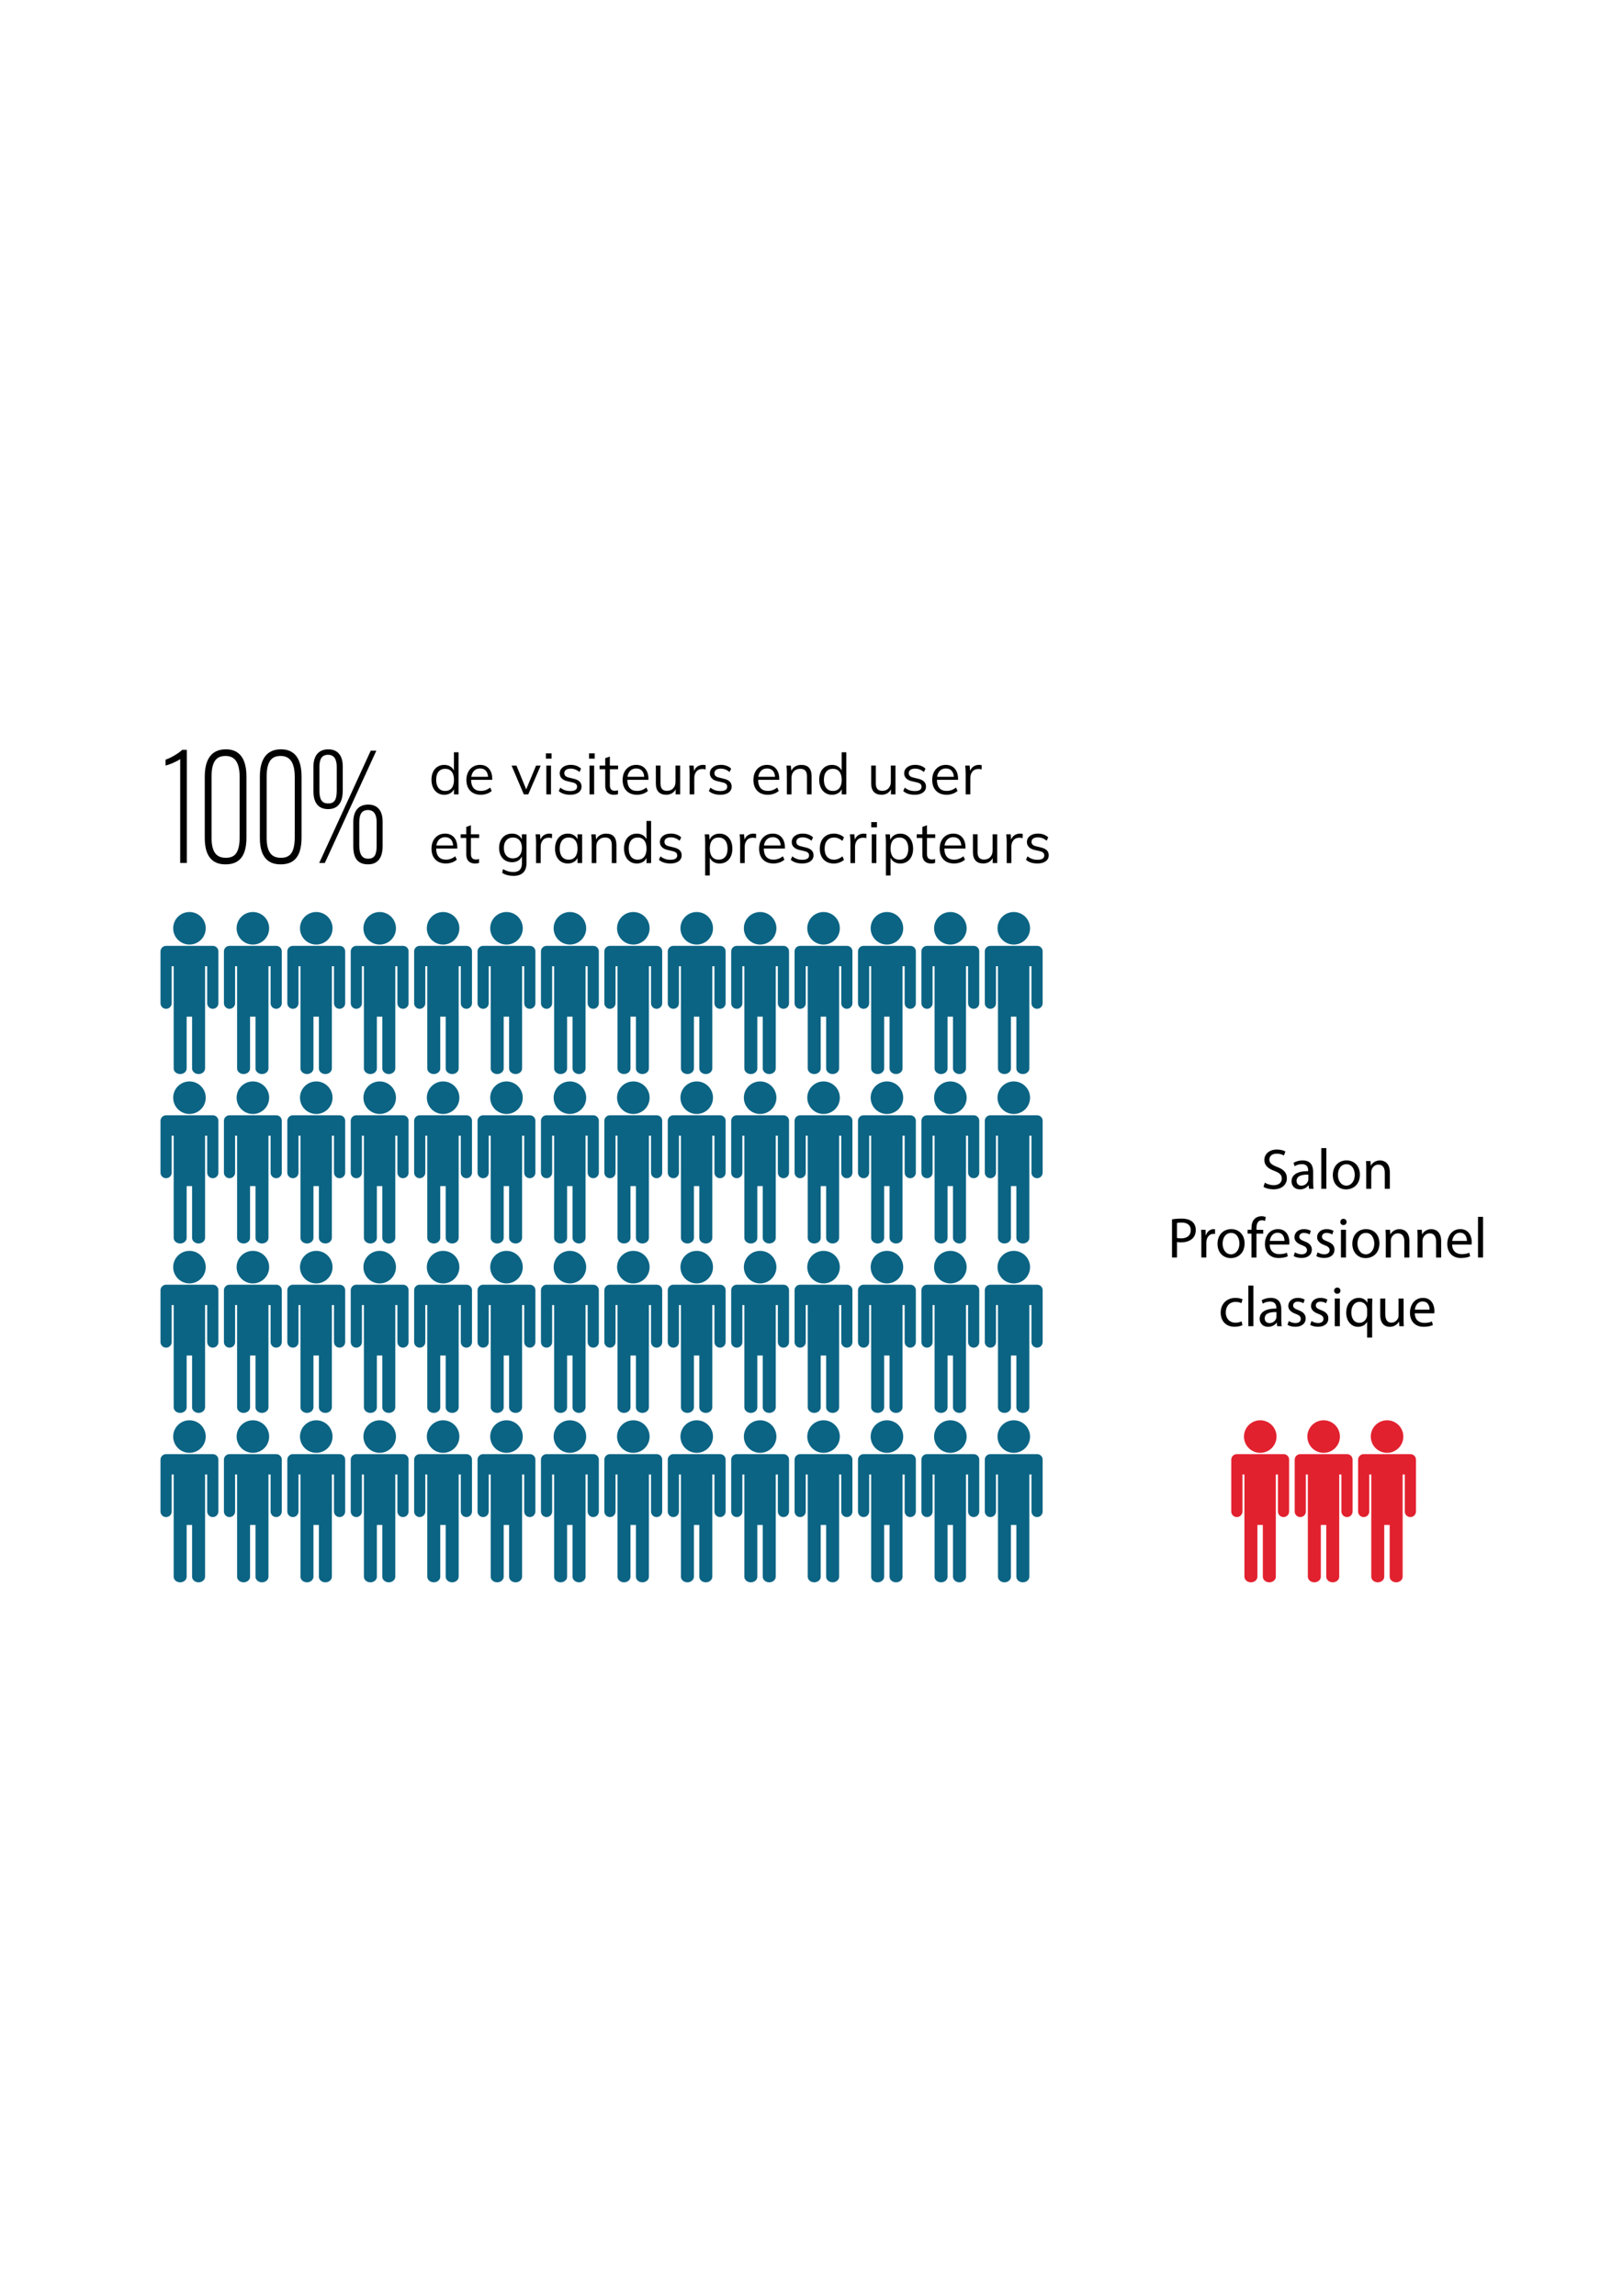 <?xml version="1.0" encoding="utf-8"?>
<!-- Generator: Adobe Illustrator 23.0.1, SVG Export Plug-In . SVG Version: 6.00 Build 0)  -->
<svg version="1.1" id="Calque_2" xmlns="http://www.w3.org/2000/svg" xmlns:xlink="http://www.w3.org/1999/xlink" x="0px" y="0px"
	 viewBox="0 0 595.28 841.89" style="enable-background:new 0 0 595.28 841.89;" xml:space="preserve">
<style type="text/css">
	.st0{fill:#0B6484;}
	.st1{fill:#E2212F;}
</style>
<g>
	<g>
		<circle class="st0" cx="69.49" cy="340.41" r="5.97"/>
		<path class="st0" d="M78.06,346.85H60.92c-1.13,0-2.05,0.92-2.05,2.05v18.99c0,1.13,0.92,2.05,2.05,2.05s2.05-0.92,2.05-2.05
			v-13.57h0.73v18.5v18.99c0,1.13,1.07,2.05,2.38,2.05c1.32,0,2.38-0.92,2.38-2.05v-18.99h1.99v18.99c0,1.13,1.07,2.05,2.38,2.05
			c1.32,0,2.38-0.92,2.38-2.05v-18.99v-18.5H76v13.57c0,1.13,0.92,2.05,2.05,2.05s2.05-0.92,2.05-2.05V348.9
			C80.11,347.77,79.19,346.85,78.06,346.85z"/>
	</g>
	<g>
		<circle class="st0" cx="92.75" cy="340.41" r="5.97"/>
		<path class="st0" d="M101.31,346.85H84.18c-1.13,0-2.05,0.92-2.05,2.05v18.99c0,1.13,0.92,2.05,2.05,2.05s2.05-0.92,2.05-2.05
			v-13.57h0.73v18.5v18.99c0,1.13,1.07,2.05,2.38,2.05c1.32,0,2.38-0.92,2.38-2.05v-18.99h1.99v18.99c0,1.13,1.07,2.05,2.38,2.05
			c1.32,0,2.38-0.92,2.38-2.05v-18.99v-18.5h0.78v13.57c0,1.13,0.92,2.05,2.05,2.05s2.05-0.92,2.05-2.05V348.9
			C103.37,347.77,102.45,346.85,101.31,346.85z"/>
	</g>
	<g>
		<circle class="st0" cx="116" cy="340.41" r="5.97"/>
		<path class="st0" d="M124.57,346.85h-17.14c-1.13,0-2.05,0.92-2.05,2.05v18.99c0,1.13,0.92,2.05,2.05,2.05s2.05-0.92,2.05-2.05
			v-13.57h0.73v18.5v18.99c0,1.13,1.07,2.05,2.38,2.05c1.32,0,2.38-0.92,2.38-2.05v-18.99h1.99v18.99c0,1.13,1.07,2.05,2.38,2.05
			c1.32,0,2.38-0.92,2.38-2.05v-18.99v-18.5h0.78v13.57c0,1.13,0.92,2.05,2.05,2.05s2.05-0.92,2.05-2.05V348.9
			C126.62,347.77,125.7,346.85,124.57,346.85z"/>
	</g>
	<g>
		<circle class="st0" cx="139.26" cy="340.41" r="5.97"/>
		<path class="st0" d="M147.83,346.85h-17.14c-1.13,0-2.05,0.92-2.05,2.05v18.99c0,1.13,0.92,2.05,2.05,2.05s2.05-0.92,2.05-2.05
			v-13.57h0.73v18.5v18.99c0,1.13,1.07,2.05,2.38,2.05c1.32,0,2.38-0.92,2.38-2.05v-18.99h1.99v18.99c0,1.13,1.07,2.05,2.38,2.05
			c1.32,0,2.38-0.92,2.38-2.05v-18.99v-18.5h0.78v13.57c0,1.13,0.92,2.05,2.05,2.05s2.05-0.92,2.05-2.05V348.9
			C149.88,347.77,148.96,346.85,147.83,346.85z"/>
	</g>
	<g>
		<circle class="st0" cx="162.52" cy="340.41" r="5.97"/>
		<path class="st0" d="M171.08,346.85h-17.14c-1.13,0-2.05,0.92-2.05,2.05v18.99c0,1.13,0.92,2.05,2.05,2.05s2.05-0.92,2.05-2.05
			v-13.57h0.73v18.5v18.99c0,1.13,1.07,2.05,2.38,2.05c1.32,0,2.38-0.92,2.38-2.05v-18.99h1.99v18.99c0,1.13,1.07,2.05,2.38,2.05
			c1.32,0,2.38-0.92,2.38-2.05v-18.99v-18.5h0.78v13.57c0,1.13,0.92,2.05,2.05,2.05s2.05-0.92,2.05-2.05V348.9
			C173.14,347.77,172.22,346.85,171.08,346.85z"/>
	</g>
	<g>
		<circle class="st0" cx="185.77" cy="340.41" r="5.97"/>
		<path class="st0" d="M194.34,346.85H177.2c-1.13,0-2.05,0.92-2.05,2.05v18.99c0,1.13,0.92,2.05,2.05,2.05s2.05-0.92,2.05-2.05
			v-13.57h0.73v18.5v18.99c0,1.13,1.07,2.05,2.38,2.05c1.32,0,2.38-0.92,2.38-2.05v-18.99h1.99v18.99c0,1.13,1.07,2.05,2.38,2.05
			c1.32,0,2.38-0.92,2.38-2.05v-18.99v-18.5h0.78v13.57c0,1.13,0.92,2.05,2.05,2.05s2.05-0.92,2.05-2.05V348.9
			C196.39,347.77,195.47,346.85,194.34,346.85z"/>
	</g>
	<g>
		<circle class="st0" cx="209.03" cy="340.41" r="5.97"/>
		<path class="st0" d="M217.6,346.85h-17.14c-1.13,0-2.05,0.92-2.05,2.05v18.99c0,1.13,0.92,2.05,2.05,2.05s2.05-0.92,2.05-2.05
			v-13.57h0.73v18.5v18.99c0,1.13,1.07,2.05,2.38,2.05c1.32,0,2.38-0.92,2.38-2.05v-18.99H210v18.99c0,1.13,1.07,2.05,2.38,2.05
			c1.32,0,2.38-0.92,2.38-2.05v-18.99v-18.5h0.78v13.57c0,1.13,0.92,2.05,2.05,2.05s2.05-0.92,2.05-2.05V348.9
			C219.65,347.77,218.73,346.85,217.6,346.85z"/>
	</g>
	<g>
		<circle class="st0" cx="232.29" cy="340.41" r="5.97"/>
		<path class="st0" d="M240.85,346.85h-17.14c-1.13,0-2.05,0.92-2.05,2.05v18.99c0,1.13,0.92,2.05,2.05,2.05s2.05-0.92,2.05-2.05
			v-13.57h0.73v18.5v18.99c0,1.13,1.07,2.05,2.38,2.05c1.32,0,2.38-0.92,2.38-2.05v-18.99h1.99v18.99c0,1.13,1.07,2.05,2.38,2.05
			c1.32,0,2.38-0.92,2.38-2.05v-18.99v-18.5h0.78v13.57c0,1.13,0.92,2.05,2.05,2.05s2.05-0.92,2.05-2.05V348.9
			C242.91,347.77,241.99,346.85,240.85,346.85z"/>
	</g>
	<g>
		<circle class="st0" cx="255.54" cy="340.41" r="5.97"/>
		<path class="st0" d="M264.11,346.85h-17.14c-1.13,0-2.05,0.92-2.05,2.05v18.99c0,1.13,0.92,2.05,2.05,2.05s2.05-0.92,2.05-2.05
			v-13.57h0.73v18.5v18.99c0,1.13,1.07,2.05,2.38,2.05c1.32,0,2.38-0.92,2.38-2.05v-18.99h1.99v18.99c0,1.13,1.07,2.05,2.38,2.05
			c1.32,0,2.38-0.92,2.38-2.05v-18.99v-18.5h0.78v13.57c0,1.13,0.92,2.05,2.05,2.05s2.05-0.92,2.05-2.05V348.9
			C266.16,347.77,265.24,346.85,264.11,346.85z"/>
	</g>
	<g>
		<circle class="st0" cx="278.8" cy="340.41" r="5.97"/>
		<path class="st0" d="M287.37,346.85h-17.14c-1.13,0-2.05,0.92-2.05,2.05v18.99c0,1.13,0.92,2.05,2.05,2.05s2.05-0.92,2.05-2.05
			v-13.57h0.73v18.5v18.99c0,1.13,1.07,2.05,2.38,2.05c1.32,0,2.38-0.92,2.38-2.05v-18.99h1.99v18.99c0,1.13,1.07,2.05,2.38,2.05
			c1.32,0,2.38-0.92,2.38-2.05v-18.99v-18.5h0.78v13.57c0,1.13,0.92,2.05,2.05,2.05s2.05-0.92,2.05-2.05V348.9
			C289.42,347.77,288.5,346.85,287.37,346.85z"/>
	</g>
	<g>
		<circle class="st0" cx="302.06" cy="340.41" r="5.97"/>
		<path class="st0" d="M310.62,346.85h-17.14c-1.13,0-2.05,0.92-2.05,2.05v18.99c0,1.13,0.92,2.05,2.05,2.05s2.05-0.92,2.05-2.05
			v-13.57h0.73v18.5v18.99c0,1.13,1.07,2.05,2.38,2.05c1.32,0,2.38-0.92,2.38-2.05v-18.99h1.99v18.99c0,1.13,1.07,2.05,2.38,2.05
			c1.32,0,2.38-0.92,2.38-2.05v-18.99v-18.5h0.78v13.57c0,1.13,0.92,2.05,2.05,2.05s2.05-0.92,2.05-2.05V348.9
			C312.68,347.77,311.76,346.85,310.62,346.85z"/>
	</g>
	<g>
		<circle class="st0" cx="325.31" cy="340.41" r="5.97"/>
		<path class="st0" d="M333.88,346.85h-17.14c-1.13,0-2.05,0.92-2.05,2.05v18.99c0,1.13,0.92,2.05,2.05,2.05s2.05-0.92,2.05-2.05
			v-13.57h0.73v18.5v18.99c0,1.13,1.07,2.05,2.38,2.05c1.32,0,2.38-0.92,2.38-2.05v-18.99h1.99v18.99c0,1.13,1.07,2.05,2.38,2.05
			c1.32,0,2.38-0.92,2.38-2.05v-18.99v-18.5h0.78v13.57c0,1.13,0.92,2.05,2.05,2.05s2.05-0.92,2.05-2.05V348.9
			C335.93,347.77,335.01,346.85,333.88,346.85z"/>
	</g>
	<g>
		<circle class="st0" cx="348.57" cy="340.41" r="5.97"/>
		<path class="st0" d="M357.14,346.85H340c-1.13,0-2.05,0.92-2.05,2.05v18.99c0,1.13,0.92,2.05,2.05,2.05s2.05-0.92,2.05-2.05
			v-13.57h0.73v18.5v18.99c0,1.13,1.07,2.05,2.38,2.05c1.32,0,2.38-0.92,2.38-2.05v-18.99h1.99v18.99c0,1.13,1.07,2.05,2.38,2.05
			c1.32,0,2.38-0.92,2.38-2.05v-18.99v-18.5h0.78v13.57c0,1.13,0.92,2.05,2.05,2.05s2.05-0.92,2.05-2.05V348.9
			C359.19,347.77,358.27,346.85,357.14,346.85z"/>
	</g>
	<g>
		<circle class="st0" cx="371.83" cy="340.41" r="5.97"/>
		<path class="st0" d="M380.39,346.85h-17.14c-1.13,0-2.05,0.92-2.05,2.05v18.99c0,1.13,0.92,2.05,2.05,2.05s2.05-0.92,2.05-2.05
			v-13.57h0.73v18.5v18.99c0,1.13,1.07,2.05,2.38,2.05c1.32,0,2.38-0.92,2.38-2.05v-18.99h1.99v18.99c0,1.13,1.07,2.05,2.38,2.05
			c1.32,0,2.38-0.92,2.38-2.05v-18.99v-18.5h0.78v13.57c0,1.13,0.92,2.05,2.05,2.05s2.05-0.92,2.05-2.05V348.9
			C382.45,347.77,381.53,346.85,380.39,346.85z"/>
	</g>
	<g>
		<circle class="st0" cx="69.49" cy="402.54" r="5.97"/>
		<path class="st0" d="M78.06,408.98H60.92c-1.13,0-2.05,0.92-2.05,2.05v18.99c0,1.13,0.92,2.05,2.05,2.05s2.05-0.92,2.05-2.05
			v-13.57h0.73v18.5v18.99c0,1.13,1.07,2.05,2.38,2.05c1.32,0,2.38-0.92,2.38-2.05v-18.99h1.99v18.99c0,1.13,1.07,2.05,2.38,2.05
			c1.32,0,2.38-0.92,2.38-2.05v-18.99v-18.5H76v13.57c0,1.13,0.92,2.05,2.05,2.05s2.05-0.92,2.05-2.05v-18.99
			C80.11,409.9,79.19,408.98,78.06,408.98z"/>
	</g>
	<g>
		<circle class="st0" cx="92.75" cy="402.54" r="5.97"/>
		<path class="st0" d="M101.31,408.98H84.18c-1.13,0-2.05,0.92-2.05,2.05v18.99c0,1.13,0.92,2.05,2.05,2.05s2.05-0.92,2.05-2.05
			v-13.57h0.73v18.5v18.99c0,1.13,1.07,2.05,2.38,2.05c1.32,0,2.38-0.92,2.38-2.05v-18.99h1.99v18.99c0,1.13,1.07,2.05,2.38,2.05
			c1.32,0,2.38-0.92,2.38-2.05v-18.99v-18.5h0.78v13.57c0,1.13,0.92,2.05,2.05,2.05s2.05-0.92,2.05-2.05v-18.99
			C103.37,409.9,102.45,408.98,101.31,408.98z"/>
	</g>
	<g>
		<circle class="st0" cx="116" cy="402.54" r="5.97"/>
		<path class="st0" d="M124.57,408.98h-17.14c-1.13,0-2.05,0.92-2.05,2.05v18.99c0,1.13,0.92,2.05,2.05,2.05s2.05-0.92,2.05-2.05
			v-13.57h0.73v18.5v18.99c0,1.13,1.07,2.05,2.38,2.05c1.32,0,2.38-0.92,2.38-2.05v-18.99h1.99v18.99c0,1.13,1.07,2.05,2.38,2.05
			c1.32,0,2.38-0.92,2.38-2.05v-18.99v-18.5h0.78v13.57c0,1.13,0.92,2.05,2.05,2.05s2.05-0.92,2.05-2.05v-18.99
			C126.62,409.9,125.7,408.98,124.57,408.98z"/>
	</g>
	<g>
		<circle class="st0" cx="139.26" cy="402.54" r="5.97"/>
		<path class="st0" d="M147.83,408.98h-17.14c-1.13,0-2.05,0.92-2.05,2.05v18.99c0,1.13,0.92,2.05,2.05,2.05s2.05-0.92,2.05-2.05
			v-13.57h0.73v18.5v18.99c0,1.13,1.07,2.05,2.38,2.05c1.32,0,2.38-0.92,2.38-2.05v-18.99h1.99v18.99c0,1.13,1.07,2.05,2.38,2.05
			c1.32,0,2.38-0.92,2.38-2.05v-18.99v-18.5h0.78v13.57c0,1.13,0.92,2.05,2.05,2.05s2.05-0.92,2.05-2.05v-18.99
			C149.88,409.9,148.96,408.98,147.83,408.98z"/>
	</g>
	<g>
		<circle class="st0" cx="162.52" cy="402.54" r="5.97"/>
		<path class="st0" d="M171.08,408.98h-17.14c-1.13,0-2.05,0.92-2.05,2.05v18.99c0,1.13,0.92,2.05,2.05,2.05s2.05-0.92,2.05-2.05
			v-13.57h0.73v18.5v18.99c0,1.13,1.07,2.05,2.38,2.05c1.32,0,2.38-0.92,2.38-2.05v-18.99h1.99v18.99c0,1.13,1.07,2.05,2.38,2.05
			c1.32,0,2.38-0.92,2.38-2.05v-18.99v-18.5h0.78v13.57c0,1.13,0.92,2.05,2.05,2.05s2.05-0.92,2.05-2.05v-18.99
			C173.14,409.9,172.22,408.98,171.08,408.98z"/>
	</g>
	<g>
		<circle class="st0" cx="185.77" cy="402.54" r="5.97"/>
		<path class="st0" d="M194.34,408.98H177.2c-1.13,0-2.05,0.92-2.05,2.05v18.99c0,1.13,0.92,2.05,2.05,2.05s2.05-0.92,2.05-2.05
			v-13.57h0.73v18.5v18.99c0,1.13,1.07,2.05,2.38,2.05c1.32,0,2.38-0.92,2.38-2.05v-18.99h1.99v18.99c0,1.13,1.07,2.05,2.38,2.05
			c1.32,0,2.38-0.92,2.38-2.05v-18.99v-18.5h0.78v13.57c0,1.13,0.92,2.05,2.05,2.05s2.05-0.92,2.05-2.05v-18.99
			C196.39,409.9,195.47,408.98,194.34,408.98z"/>
	</g>
	<g>
		<circle class="st0" cx="209.03" cy="402.54" r="5.97"/>
		<path class="st0" d="M217.6,408.98h-17.14c-1.13,0-2.05,0.92-2.05,2.05v18.99c0,1.13,0.92,2.05,2.05,2.05s2.05-0.92,2.05-2.05
			v-13.57h0.73v18.5v18.99c0,1.13,1.07,2.05,2.38,2.05c1.32,0,2.38-0.92,2.38-2.05v-18.99H210v18.99c0,1.13,1.07,2.05,2.38,2.05
			c1.32,0,2.38-0.92,2.38-2.05v-18.99v-18.5h0.78v13.57c0,1.13,0.92,2.05,2.05,2.05s2.05-0.92,2.05-2.05v-18.99
			C219.65,409.9,218.73,408.98,217.6,408.98z"/>
	</g>
	<g>
		<circle class="st0" cx="232.29" cy="402.54" r="5.97"/>
		<path class="st0" d="M240.85,408.98h-17.14c-1.13,0-2.05,0.92-2.05,2.05v18.99c0,1.13,0.92,2.05,2.05,2.05s2.05-0.92,2.05-2.05
			v-13.57h0.73v18.5v18.99c0,1.13,1.07,2.05,2.38,2.05c1.32,0,2.38-0.92,2.38-2.05v-18.99h1.99v18.99c0,1.13,1.07,2.05,2.38,2.05
			c1.32,0,2.38-0.92,2.38-2.05v-18.99v-18.5h0.78v13.57c0,1.13,0.92,2.05,2.05,2.05s2.05-0.92,2.05-2.05v-18.99
			C242.91,409.9,241.99,408.98,240.85,408.98z"/>
	</g>
	<g>
		<circle class="st0" cx="255.54" cy="402.54" r="5.97"/>
		<path class="st0" d="M264.11,408.98h-17.14c-1.13,0-2.05,0.92-2.05,2.05v18.99c0,1.13,0.92,2.05,2.05,2.05s2.05-0.92,2.05-2.05
			v-13.57h0.73v18.5v18.99c0,1.13,1.07,2.05,2.38,2.05c1.32,0,2.38-0.92,2.38-2.05v-18.99h1.99v18.99c0,1.13,1.07,2.05,2.38,2.05
			c1.32,0,2.38-0.92,2.38-2.05v-18.99v-18.5h0.78v13.57c0,1.13,0.92,2.05,2.05,2.05s2.05-0.92,2.05-2.05v-18.99
			C266.16,409.9,265.24,408.98,264.11,408.98z"/>
	</g>
	<g>
		<circle class="st0" cx="278.8" cy="402.54" r="5.97"/>
		<path class="st0" d="M287.37,408.98h-17.14c-1.13,0-2.05,0.92-2.05,2.05v18.99c0,1.13,0.92,2.05,2.05,2.05s2.05-0.92,2.05-2.05
			v-13.57h0.73v18.5v18.99c0,1.13,1.07,2.05,2.38,2.05c1.32,0,2.38-0.92,2.38-2.05v-18.99h1.99v18.99c0,1.13,1.07,2.05,2.38,2.05
			c1.32,0,2.38-0.92,2.38-2.05v-18.99v-18.5h0.78v13.57c0,1.13,0.92,2.05,2.05,2.05s2.05-0.92,2.05-2.05v-18.99
			C289.42,409.9,288.5,408.98,287.37,408.98z"/>
	</g>
	<g>
		<circle class="st0" cx="302.06" cy="402.54" r="5.97"/>
		<path class="st0" d="M310.62,408.98h-17.14c-1.13,0-2.05,0.92-2.05,2.05v18.99c0,1.13,0.92,2.05,2.05,2.05s2.05-0.92,2.05-2.05
			v-13.57h0.73v18.5v18.99c0,1.13,1.07,2.05,2.38,2.05c1.32,0,2.38-0.92,2.38-2.05v-18.99h1.99v18.99c0,1.13,1.07,2.05,2.38,2.05
			c1.32,0,2.38-0.92,2.38-2.05v-18.99v-18.5h0.78v13.57c0,1.13,0.92,2.05,2.05,2.05s2.05-0.92,2.05-2.05v-18.99
			C312.68,409.9,311.76,408.98,310.62,408.98z"/>
	</g>
	<g>
		<circle class="st0" cx="325.31" cy="402.54" r="5.97"/>
		<path class="st0" d="M333.88,408.98h-17.14c-1.13,0-2.05,0.92-2.05,2.05v18.99c0,1.13,0.92,2.05,2.05,2.05s2.05-0.92,2.05-2.05
			v-13.57h0.73v18.5v18.99c0,1.13,1.07,2.05,2.38,2.05c1.32,0,2.38-0.92,2.38-2.05v-18.99h1.99v18.99c0,1.13,1.07,2.05,2.38,2.05
			c1.32,0,2.38-0.92,2.38-2.05v-18.99v-18.5h0.78v13.57c0,1.13,0.92,2.05,2.05,2.05s2.05-0.92,2.05-2.05v-18.99
			C335.93,409.9,335.01,408.98,333.88,408.98z"/>
	</g>
	<g>
		<circle class="st0" cx="348.57" cy="402.54" r="5.97"/>
		<path class="st0" d="M357.14,408.98H340c-1.13,0-2.05,0.92-2.05,2.05v18.99c0,1.13,0.92,2.05,2.05,2.05s2.05-0.92,2.05-2.05
			v-13.57h0.73v18.5v18.99c0,1.13,1.07,2.05,2.38,2.05c1.32,0,2.38-0.92,2.38-2.05v-18.99h1.99v18.99c0,1.13,1.07,2.05,2.38,2.05
			c1.32,0,2.38-0.92,2.38-2.05v-18.99v-18.5h0.78v13.57c0,1.13,0.92,2.05,2.05,2.05s2.05-0.92,2.05-2.05v-18.99
			C359.19,409.9,358.27,408.98,357.14,408.98z"/>
	</g>
	<g>
		<circle class="st0" cx="371.83" cy="402.54" r="5.97"/>
		<path class="st0" d="M380.39,408.98h-17.14c-1.13,0-2.05,0.92-2.05,2.05v18.99c0,1.13,0.92,2.05,2.05,2.05s2.05-0.92,2.05-2.05
			v-13.57h0.73v18.5v18.99c0,1.13,1.07,2.05,2.38,2.05c1.32,0,2.38-0.92,2.38-2.05v-18.99h1.99v18.99c0,1.13,1.07,2.05,2.38,2.05
			c1.32,0,2.38-0.92,2.38-2.05v-18.99v-18.5h0.78v13.57c0,1.13,0.92,2.05,2.05,2.05s2.05-0.92,2.05-2.05v-18.99
			C382.45,409.9,381.53,408.98,380.39,408.98z"/>
	</g>
	<g>
		<circle class="st0" cx="69.49" cy="464.67" r="5.97"/>
		<path class="st0" d="M78.06,471.11H60.92c-1.13,0-2.05,0.92-2.05,2.05v18.99c0,1.13,0.92,2.05,2.05,2.05s2.05-0.92,2.05-2.05
			v-13.57h0.73v18.5v18.99c0,1.13,1.07,2.05,2.38,2.05c1.32,0,2.38-0.92,2.38-2.05v-18.99h1.99v18.99c0,1.13,1.07,2.05,2.38,2.05
			c1.32,0,2.38-0.92,2.38-2.05v-18.99v-18.5H76v13.57c0,1.13,0.92,2.05,2.05,2.05s2.05-0.92,2.05-2.05v-18.99
			C80.11,472.03,79.19,471.11,78.06,471.11z"/>
	</g>
	<g>
		<circle class="st0" cx="92.75" cy="464.67" r="5.97"/>
		<path class="st0" d="M101.31,471.11H84.18c-1.13,0-2.05,0.92-2.05,2.05v18.99c0,1.13,0.92,2.05,2.05,2.05s2.05-0.92,2.05-2.05
			v-13.57h0.73v18.5v18.99c0,1.13,1.07,2.05,2.38,2.05c1.32,0,2.38-0.92,2.38-2.05v-18.99h1.99v18.99c0,1.13,1.07,2.05,2.38,2.05
			c1.32,0,2.38-0.92,2.38-2.05v-18.99v-18.5h0.78v13.57c0,1.13,0.92,2.05,2.05,2.05s2.05-0.92,2.05-2.05v-18.99
			C103.37,472.03,102.45,471.11,101.31,471.11z"/>
	</g>
	<g>
		<circle class="st0" cx="116" cy="464.67" r="5.97"/>
		<path class="st0" d="M124.57,471.11h-17.14c-1.13,0-2.05,0.92-2.05,2.05v18.99c0,1.13,0.92,2.05,2.05,2.05s2.05-0.92,2.05-2.05
			v-13.57h0.73v18.5v18.99c0,1.13,1.07,2.05,2.38,2.05c1.32,0,2.38-0.92,2.38-2.05v-18.99h1.99v18.99c0,1.13,1.07,2.05,2.38,2.05
			c1.32,0,2.38-0.92,2.38-2.05v-18.99v-18.5h0.78v13.57c0,1.13,0.92,2.05,2.05,2.05s2.05-0.92,2.05-2.05v-18.99
			C126.62,472.03,125.7,471.11,124.57,471.11z"/>
	</g>
	<g>
		<circle class="st0" cx="139.26" cy="464.67" r="5.97"/>
		<path class="st0" d="M147.83,471.11h-17.14c-1.13,0-2.05,0.92-2.05,2.05v18.99c0,1.13,0.92,2.05,2.05,2.05s2.05-0.92,2.05-2.05
			v-13.57h0.73v18.5v18.99c0,1.13,1.07,2.05,2.38,2.05c1.32,0,2.38-0.92,2.38-2.05v-18.99h1.99v18.99c0,1.13,1.07,2.05,2.38,2.05
			c1.32,0,2.38-0.92,2.38-2.05v-18.99v-18.5h0.78v13.57c0,1.13,0.92,2.05,2.05,2.05s2.05-0.92,2.05-2.05v-18.99
			C149.88,472.03,148.96,471.11,147.83,471.11z"/>
	</g>
	<g>
		<circle class="st0" cx="162.52" cy="464.67" r="5.97"/>
		<path class="st0" d="M171.08,471.11h-17.14c-1.13,0-2.05,0.92-2.05,2.05v18.99c0,1.13,0.92,2.05,2.05,2.05s2.05-0.92,2.05-2.05
			v-13.57h0.73v18.5v18.99c0,1.13,1.07,2.05,2.38,2.05c1.32,0,2.38-0.92,2.38-2.05v-18.99h1.99v18.99c0,1.13,1.07,2.05,2.38,2.05
			c1.32,0,2.38-0.92,2.38-2.05v-18.99v-18.5h0.78v13.57c0,1.13,0.92,2.05,2.05,2.05s2.05-0.92,2.05-2.05v-18.99
			C173.14,472.03,172.22,471.11,171.08,471.11z"/>
	</g>
	<g>
		<circle class="st0" cx="185.77" cy="464.67" r="5.97"/>
		<path class="st0" d="M194.34,471.11H177.2c-1.13,0-2.05,0.92-2.05,2.05v18.99c0,1.13,0.92,2.05,2.05,2.05s2.05-0.92,2.05-2.05
			v-13.57h0.73v18.5v18.99c0,1.13,1.07,2.05,2.38,2.05c1.32,0,2.38-0.92,2.38-2.05v-18.99h1.99v18.99c0,1.13,1.07,2.05,2.38,2.05
			c1.32,0,2.38-0.92,2.38-2.05v-18.99v-18.5h0.78v13.57c0,1.13,0.92,2.05,2.05,2.05s2.05-0.92,2.05-2.05v-18.99
			C196.39,472.03,195.47,471.11,194.34,471.11z"/>
	</g>
	<g>
		<circle class="st0" cx="209.03" cy="464.67" r="5.97"/>
		<path class="st0" d="M217.6,471.11h-17.14c-1.13,0-2.05,0.92-2.05,2.05v18.99c0,1.13,0.92,2.05,2.05,2.05s2.05-0.92,2.05-2.05
			v-13.57h0.73v18.5v18.99c0,1.13,1.07,2.05,2.38,2.05c1.32,0,2.38-0.92,2.38-2.05v-18.99H210v18.99c0,1.13,1.07,2.05,2.38,2.05
			c1.32,0,2.38-0.92,2.38-2.05v-18.99v-18.5h0.78v13.57c0,1.13,0.92,2.05,2.05,2.05s2.05-0.92,2.05-2.05v-18.99
			C219.65,472.03,218.73,471.11,217.6,471.11z"/>
	</g>
	<g>
		<circle class="st0" cx="232.29" cy="464.67" r="5.97"/>
		<path class="st0" d="M240.85,471.11h-17.14c-1.13,0-2.05,0.92-2.05,2.05v18.99c0,1.13,0.92,2.05,2.05,2.05s2.05-0.92,2.05-2.05
			v-13.57h0.73v18.5v18.99c0,1.13,1.07,2.05,2.38,2.05c1.32,0,2.38-0.92,2.38-2.05v-18.99h1.99v18.99c0,1.13,1.07,2.05,2.38,2.05
			c1.32,0,2.38-0.92,2.38-2.05v-18.99v-18.5h0.78v13.57c0,1.13,0.92,2.05,2.05,2.05s2.05-0.92,2.05-2.05v-18.99
			C242.91,472.03,241.99,471.11,240.85,471.11z"/>
	</g>
	<g>
		<circle class="st0" cx="255.54" cy="464.67" r="5.97"/>
		<path class="st0" d="M264.11,471.11h-17.14c-1.13,0-2.05,0.92-2.05,2.05v18.99c0,1.13,0.92,2.05,2.05,2.05s2.05-0.92,2.05-2.05
			v-13.57h0.73v18.5v18.99c0,1.13,1.07,2.05,2.38,2.05c1.32,0,2.38-0.92,2.38-2.05v-18.99h1.99v18.99c0,1.13,1.07,2.05,2.38,2.05
			c1.32,0,2.38-0.92,2.38-2.05v-18.99v-18.5h0.78v13.57c0,1.13,0.92,2.05,2.05,2.05s2.05-0.92,2.05-2.05v-18.99
			C266.16,472.03,265.24,471.11,264.11,471.11z"/>
	</g>
	<g>
		<circle class="st0" cx="278.8" cy="464.67" r="5.97"/>
		<path class="st0" d="M287.37,471.11h-17.14c-1.13,0-2.05,0.92-2.05,2.05v18.99c0,1.13,0.92,2.05,2.05,2.05s2.05-0.92,2.05-2.05
			v-13.57h0.73v18.5v18.99c0,1.13,1.07,2.05,2.38,2.05c1.32,0,2.38-0.92,2.38-2.05v-18.99h1.99v18.99c0,1.13,1.07,2.05,2.38,2.05
			c1.32,0,2.38-0.92,2.38-2.05v-18.99v-18.5h0.78v13.57c0,1.13,0.92,2.05,2.05,2.05s2.05-0.92,2.05-2.05v-18.99
			C289.42,472.03,288.5,471.11,287.37,471.11z"/>
	</g>
	<g>
		<circle class="st0" cx="302.06" cy="464.67" r="5.97"/>
		<path class="st0" d="M310.62,471.11h-17.14c-1.13,0-2.05,0.92-2.05,2.05v18.99c0,1.13,0.92,2.05,2.05,2.05s2.05-0.92,2.05-2.05
			v-13.57h0.73v18.5v18.99c0,1.13,1.07,2.05,2.38,2.05c1.32,0,2.38-0.92,2.38-2.05v-18.99h1.99v18.99c0,1.13,1.07,2.05,2.38,2.05
			c1.32,0,2.38-0.92,2.38-2.05v-18.99v-18.5h0.78v13.57c0,1.13,0.92,2.05,2.05,2.05s2.05-0.92,2.05-2.05v-18.99
			C312.68,472.03,311.76,471.11,310.62,471.11z"/>
	</g>
	<g>
		<circle class="st0" cx="325.31" cy="464.67" r="5.97"/>
		<path class="st0" d="M333.88,471.11h-17.14c-1.13,0-2.05,0.92-2.05,2.05v18.99c0,1.13,0.92,2.05,2.05,2.05s2.05-0.92,2.05-2.05
			v-13.57h0.73v18.5v18.99c0,1.13,1.07,2.05,2.38,2.05c1.32,0,2.38-0.92,2.38-2.05v-18.99h1.99v18.99c0,1.13,1.07,2.05,2.38,2.05
			c1.32,0,2.38-0.92,2.38-2.05v-18.99v-18.5h0.78v13.57c0,1.13,0.92,2.05,2.05,2.05s2.05-0.92,2.05-2.05v-18.99
			C335.93,472.03,335.01,471.11,333.88,471.11z"/>
	</g>
	<g>
		<circle class="st0" cx="348.57" cy="464.67" r="5.97"/>
		<path class="st0" d="M357.14,471.11H340c-1.13,0-2.05,0.92-2.05,2.05v18.99c0,1.13,0.92,2.05,2.05,2.05s2.05-0.92,2.05-2.05
			v-13.57h0.73v18.5v18.99c0,1.13,1.07,2.05,2.38,2.05c1.32,0,2.38-0.92,2.38-2.05v-18.99h1.99v18.99c0,1.13,1.07,2.05,2.38,2.05
			c1.32,0,2.38-0.92,2.38-2.05v-18.99v-18.5h0.78v13.57c0,1.13,0.92,2.05,2.05,2.05s2.05-0.92,2.05-2.05v-18.99
			C359.19,472.03,358.27,471.11,357.14,471.11z"/>
	</g>
	<g>
		<circle class="st0" cx="371.83" cy="464.67" r="5.97"/>
		<path class="st0" d="M380.39,471.11h-17.14c-1.13,0-2.05,0.92-2.05,2.05v18.99c0,1.13,0.92,2.05,2.05,2.05s2.05-0.92,2.05-2.05
			v-13.57h0.73v18.5v18.99c0,1.13,1.07,2.05,2.38,2.05c1.32,0,2.38-0.92,2.38-2.05v-18.99h1.99v18.99c0,1.13,1.07,2.05,2.38,2.05
			c1.32,0,2.38-0.92,2.38-2.05v-18.99v-18.5h0.78v13.57c0,1.13,0.92,2.05,2.05,2.05s2.05-0.92,2.05-2.05v-18.99
			C382.45,472.03,381.53,471.11,380.39,471.11z"/>
	</g>
	<g>
		<circle class="st0" cx="69.49" cy="526.8" r="5.97"/>
		<path class="st0" d="M78.06,533.24H60.92c-1.13,0-2.05,0.92-2.05,2.05v18.99c0,1.13,0.92,2.05,2.05,2.05s2.05-0.92,2.05-2.05
			v-13.57h0.73v18.5v18.99c0,1.13,1.07,2.05,2.38,2.05c1.32,0,2.38-0.92,2.38-2.05v-18.99h1.99v18.99c0,1.13,1.07,2.05,2.38,2.05
			c1.32,0,2.38-0.92,2.38-2.05v-18.99v-18.5H76v13.57c0,1.13,0.92,2.05,2.05,2.05s2.05-0.92,2.05-2.05V535.3
			C80.11,534.16,79.19,533.24,78.06,533.24z"/>
	</g>
	<g>
		<circle class="st0" cx="92.75" cy="526.8" r="5.97"/>
		<path class="st0" d="M101.31,533.24H84.18c-1.13,0-2.05,0.92-2.05,2.05v18.99c0,1.13,0.92,2.05,2.05,2.05s2.05-0.92,2.05-2.05
			v-13.57h0.73v18.5v18.99c0,1.13,1.07,2.05,2.38,2.05c1.32,0,2.38-0.92,2.38-2.05v-18.99h1.99v18.99c0,1.13,1.07,2.05,2.38,2.05
			c1.32,0,2.38-0.92,2.38-2.05v-18.99v-18.5h0.78v13.57c0,1.13,0.92,2.05,2.05,2.05s2.05-0.92,2.05-2.05V535.3
			C103.37,534.16,102.45,533.24,101.31,533.24z"/>
	</g>
	<g>
		<circle class="st0" cx="116" cy="526.8" r="5.97"/>
		<path class="st0" d="M124.57,533.24h-17.14c-1.13,0-2.05,0.92-2.05,2.05v18.99c0,1.13,0.92,2.05,2.05,2.05s2.05-0.92,2.05-2.05
			v-13.57h0.73v18.5v18.99c0,1.13,1.07,2.05,2.38,2.05c1.32,0,2.38-0.92,2.38-2.05v-18.99h1.99v18.99c0,1.13,1.07,2.05,2.38,2.05
			c1.32,0,2.38-0.92,2.38-2.05v-18.99v-18.5h0.78v13.57c0,1.13,0.92,2.05,2.05,2.05s2.05-0.92,2.05-2.05V535.3
			C126.62,534.16,125.7,533.24,124.57,533.24z"/>
	</g>
	<g>
		<circle class="st0" cx="139.26" cy="526.8" r="5.97"/>
		<path class="st0" d="M147.83,533.24h-17.14c-1.13,0-2.05,0.92-2.05,2.05v18.99c0,1.13,0.92,2.05,2.05,2.05s2.05-0.92,2.05-2.05
			v-13.57h0.73v18.5v18.99c0,1.13,1.07,2.05,2.38,2.05c1.32,0,2.38-0.92,2.38-2.05v-18.99h1.99v18.99c0,1.13,1.07,2.05,2.38,2.05
			c1.32,0,2.38-0.92,2.38-2.05v-18.99v-18.5h0.78v13.57c0,1.13,0.92,2.05,2.05,2.05s2.05-0.92,2.05-2.05V535.3
			C149.88,534.16,148.96,533.24,147.83,533.24z"/>
	</g>
	<g>
		<circle class="st0" cx="162.52" cy="526.8" r="5.97"/>
		<path class="st0" d="M171.08,533.24h-17.14c-1.13,0-2.05,0.92-2.05,2.05v18.99c0,1.13,0.92,2.05,2.05,2.05s2.05-0.92,2.05-2.05
			v-13.57h0.73v18.5v18.99c0,1.13,1.07,2.05,2.38,2.05c1.32,0,2.38-0.92,2.38-2.05v-18.99h1.99v18.99c0,1.13,1.07,2.05,2.38,2.05
			c1.32,0,2.38-0.92,2.38-2.05v-18.99v-18.5h0.78v13.57c0,1.13,0.92,2.05,2.05,2.05s2.05-0.92,2.05-2.05V535.3
			C173.14,534.16,172.22,533.24,171.08,533.24z"/>
	</g>
	<g>
		<circle class="st0" cx="185.77" cy="526.8" r="5.97"/>
		<path class="st0" d="M194.34,533.24H177.2c-1.13,0-2.05,0.92-2.05,2.05v18.99c0,1.13,0.92,2.05,2.05,2.05s2.05-0.92,2.05-2.05
			v-13.57h0.73v18.5v18.99c0,1.13,1.07,2.05,2.38,2.05c1.32,0,2.38-0.92,2.38-2.05v-18.99h1.99v18.99c0,1.13,1.07,2.05,2.38,2.05
			c1.32,0,2.38-0.92,2.38-2.05v-18.99v-18.5h0.78v13.57c0,1.13,0.92,2.05,2.05,2.05s2.05-0.92,2.05-2.05V535.3
			C196.39,534.16,195.47,533.24,194.34,533.24z"/>
	</g>
	<g>
		<circle class="st0" cx="209.03" cy="526.8" r="5.97"/>
		<path class="st0" d="M217.6,533.24h-17.14c-1.13,0-2.05,0.92-2.05,2.05v18.99c0,1.13,0.92,2.05,2.05,2.05s2.05-0.92,2.05-2.05
			v-13.57h0.73v18.5v18.99c0,1.13,1.07,2.05,2.38,2.05c1.32,0,2.38-0.92,2.38-2.05v-18.99H210v18.99c0,1.13,1.07,2.05,2.38,2.05
			c1.32,0,2.38-0.92,2.38-2.05v-18.99v-18.5h0.78v13.57c0,1.13,0.92,2.05,2.05,2.05s2.05-0.92,2.05-2.05V535.3
			C219.65,534.16,218.73,533.24,217.6,533.24z"/>
	</g>
	<g>
		<circle class="st0" cx="232.29" cy="526.8" r="5.97"/>
		<path class="st0" d="M240.85,533.24h-17.14c-1.13,0-2.05,0.92-2.05,2.05v18.99c0,1.13,0.92,2.05,2.05,2.05s2.05-0.92,2.05-2.05
			v-13.57h0.73v18.5v18.99c0,1.13,1.07,2.05,2.38,2.05c1.32,0,2.38-0.92,2.38-2.05v-18.99h1.99v18.99c0,1.13,1.07,2.05,2.38,2.05
			c1.32,0,2.38-0.92,2.38-2.05v-18.99v-18.5h0.78v13.57c0,1.13,0.92,2.05,2.05,2.05s2.05-0.92,2.05-2.05V535.3
			C242.91,534.16,241.99,533.24,240.85,533.24z"/>
	</g>
	<g>
		<circle class="st0" cx="255.54" cy="526.8" r="5.97"/>
		<path class="st0" d="M264.11,533.24h-17.14c-1.13,0-2.05,0.92-2.05,2.05v18.99c0,1.13,0.92,2.05,2.05,2.05s2.05-0.92,2.05-2.05
			v-13.57h0.73v18.5v18.99c0,1.13,1.07,2.05,2.38,2.05c1.32,0,2.38-0.92,2.38-2.05v-18.99h1.99v18.99c0,1.13,1.07,2.05,2.38,2.05
			c1.32,0,2.38-0.92,2.38-2.05v-18.99v-18.5h0.78v13.57c0,1.13,0.92,2.05,2.05,2.05s2.05-0.92,2.05-2.05V535.3
			C266.16,534.16,265.24,533.24,264.11,533.24z"/>
	</g>
	<g>
		<circle class="st0" cx="278.8" cy="526.8" r="5.97"/>
		<path class="st0" d="M287.37,533.24h-17.14c-1.13,0-2.05,0.92-2.05,2.05v18.99c0,1.13,0.92,2.05,2.05,2.05s2.05-0.92,2.05-2.05
			v-13.57h0.73v18.5v18.99c0,1.13,1.07,2.05,2.38,2.05c1.32,0,2.38-0.92,2.38-2.05v-18.99h1.99v18.99c0,1.13,1.07,2.05,2.38,2.05
			c1.32,0,2.38-0.92,2.38-2.05v-18.99v-18.5h0.78v13.57c0,1.13,0.92,2.05,2.05,2.05s2.05-0.92,2.05-2.05V535.3
			C289.42,534.16,288.5,533.24,287.37,533.24z"/>
	</g>
	<g>
		<circle class="st0" cx="302.06" cy="526.8" r="5.97"/>
		<path class="st0" d="M310.62,533.24h-17.14c-1.13,0-2.05,0.92-2.05,2.05v18.99c0,1.13,0.92,2.05,2.05,2.05s2.05-0.92,2.05-2.05
			v-13.57h0.73v18.5v18.99c0,1.13,1.07,2.05,2.38,2.05c1.32,0,2.38-0.92,2.38-2.05v-18.99h1.99v18.99c0,1.13,1.07,2.05,2.38,2.05
			c1.32,0,2.38-0.92,2.38-2.05v-18.99v-18.5h0.78v13.57c0,1.13,0.92,2.05,2.05,2.05s2.05-0.92,2.05-2.05V535.3
			C312.68,534.16,311.76,533.24,310.62,533.24z"/>
	</g>
	<g>
		<circle class="st0" cx="325.31" cy="526.8" r="5.97"/>
		<path class="st0" d="M333.88,533.24h-17.14c-1.13,0-2.05,0.92-2.05,2.05v18.99c0,1.13,0.92,2.05,2.05,2.05s2.05-0.92,2.05-2.05
			v-13.57h0.73v18.5v18.99c0,1.13,1.07,2.05,2.38,2.05c1.32,0,2.38-0.92,2.38-2.05v-18.99h1.99v18.99c0,1.13,1.07,2.05,2.38,2.05
			c1.32,0,2.38-0.92,2.38-2.05v-18.99v-18.5h0.78v13.57c0,1.13,0.92,2.05,2.05,2.05s2.05-0.92,2.05-2.05V535.3
			C335.93,534.16,335.01,533.24,333.88,533.24z"/>
	</g>
	<g>
		<circle class="st0" cx="348.57" cy="526.8" r="5.97"/>
		<path class="st0" d="M357.14,533.24H340c-1.13,0-2.05,0.92-2.05,2.05v18.99c0,1.13,0.92,2.05,2.05,2.05s2.05-0.92,2.05-2.05
			v-13.57h0.73v18.5v18.99c0,1.13,1.07,2.05,2.38,2.05c1.32,0,2.38-0.92,2.38-2.05v-18.99h1.99v18.99c0,1.13,1.07,2.05,2.38,2.05
			c1.32,0,2.38-0.92,2.38-2.05v-18.99v-18.5h0.78v13.57c0,1.13,0.92,2.05,2.05,2.05s2.05-0.92,2.05-2.05V535.3
			C359.19,534.16,358.27,533.24,357.14,533.24z"/>
	</g>
	<g>
		<circle class="st0" cx="371.83" cy="526.8" r="5.97"/>
		<path class="st0" d="M380.39,533.24h-17.14c-1.13,0-2.05,0.92-2.05,2.05v18.99c0,1.13,0.92,2.05,2.05,2.05s2.05-0.92,2.05-2.05
			v-13.57h0.73v18.5v18.99c0,1.13,1.07,2.05,2.38,2.05c1.32,0,2.38-0.92,2.38-2.05v-18.99h1.99v18.99c0,1.13,1.07,2.05,2.38,2.05
			c1.32,0,2.38-0.92,2.38-2.05v-18.99v-18.5h0.78v13.57c0,1.13,0.92,2.05,2.05,2.05s2.05-0.92,2.05-2.05V535.3
			C382.45,534.16,381.53,533.24,380.39,533.24z"/>
	</g>
	<g>
		<g>
			<g>
				<circle class="st1" cx="462.23" cy="526.8" r="5.97"/>
			</g>
			<path class="st1" d="M470.79,533.24h-17.14c-1.13,0-2.05,0.92-2.05,2.05v18.99c0,1.13,0.92,2.05,2.05,2.05s2.05-0.92,2.05-2.05
				v-13.57h0.73v18.5v18.99c0,1.13,1.07,2.05,2.38,2.05c1.32,0,2.38-0.92,2.38-2.05v-18.99h1.99v18.99c0,1.13,1.07,2.05,2.38,2.05
				c1.32,0,2.38-0.92,2.38-2.05v-18.99v-18.5h0.78v13.57c0,1.13,0.92,2.05,2.05,2.05s2.05-0.92,2.05-2.05V535.3
				C472.85,534.16,471.93,533.24,470.79,533.24z"/>
		</g>
	</g>
	<g>
		<g>
			<g>
				<circle class="st1" cx="485.48" cy="526.8" r="5.97"/>
			</g>
			<path class="st1" d="M494.05,533.24h-17.14c-1.13,0-2.05,0.92-2.05,2.05v18.99c0,1.13,0.92,2.05,2.05,2.05s2.05-0.92,2.05-2.05
				v-13.57h0.73v18.5v18.99c0,1.13,1.07,2.05,2.38,2.05c1.32,0,2.38-0.92,2.38-2.05v-18.99h1.99v18.99c0,1.13,1.07,2.05,2.38,2.05
				c1.32,0,2.38-0.92,2.38-2.05v-18.99v-18.5H492v13.57c0,1.13,0.92,2.05,2.05,2.05s2.05-0.92,2.05-2.05V535.3
				C496.11,534.16,495.19,533.24,494.05,533.24z"/>
		</g>
	</g>
	<g>
		<g>
			<g>
				<circle class="st1" cx="508.74" cy="526.8" r="5.97"/>
			</g>
			<path class="st1" d="M517.31,533.24h-17.14c-1.13,0-2.05,0.92-2.05,2.05v18.99c0,1.13,0.92,2.05,2.05,2.05s2.05-0.92,2.05-2.05
				v-13.57h0.73v18.5v18.99c0,1.13,1.07,2.05,2.38,2.05c1.32,0,2.38-0.92,2.38-2.05v-18.99h1.99v18.99c0,1.13,1.07,2.05,2.38,2.05
				c1.32,0,2.38-0.92,2.38-2.05v-18.99v-18.5h0.78v13.57c0,1.13,0.92,2.05,2.05,2.05s2.05-0.92,2.05-2.05V535.3
				C519.36,534.16,518.44,533.24,517.31,533.24z"/>
		</g>
	</g>
</g>
<g>
	<path d="M463.9,433.7c0.82,0.5,2.02,0.92,3.28,0.92c1.87,0,2.96-0.99,2.96-2.41c0-1.32-0.76-2.08-2.67-2.81
		c-2.31-0.82-3.74-2.02-3.74-4.01c0-2.2,1.83-3.84,4.58-3.84c1.45,0,2.5,0.34,3.13,0.69l-0.5,1.49c-0.46-0.25-1.41-0.67-2.69-0.67
		c-1.93,0-2.67,1.15-2.67,2.12c0,1.32,0.86,1.97,2.81,2.73c2.39,0.92,3.61,2.08,3.61,4.16c0,2.18-1.62,4.07-4.96,4.07
		c-1.36,0-2.86-0.4-3.61-0.9L463.9,433.7z"/>
	<path d="M480.13,435.93l-0.15-1.28h-0.06c-0.57,0.8-1.66,1.51-3.11,1.51c-2.06,0-3.11-1.45-3.11-2.92c0-2.46,2.18-3.8,6.11-3.78
		v-0.21c0-0.84-0.23-2.35-2.31-2.35c-0.95,0-1.93,0.29-2.65,0.76l-0.42-1.22c0.84-0.55,2.06-0.9,3.34-0.9
		c3.11,0,3.86,2.12,3.86,4.16v3.8c0,0.88,0.04,1.74,0.17,2.44H480.13z M479.86,430.74c-2.02-0.04-4.3,0.31-4.3,2.29
		c0,1.2,0.8,1.76,1.74,1.76c1.32,0,2.16-0.84,2.46-1.7c0.06-0.19,0.11-0.4,0.11-0.59V430.74z"/>
	<path d="M484.63,421.02h1.85v14.91h-1.85V421.02z"/>
	<path d="M498.78,430.76c0,3.76-2.6,5.4-5.06,5.4c-2.75,0-4.87-2.02-4.87-5.23c0-3.4,2.23-5.4,5.04-5.4
		C496.8,425.54,498.78,427.66,498.78,430.76z M490.72,430.87c0,2.23,1.28,3.91,3.09,3.91c1.76,0,3.09-1.66,3.09-3.95
		c0-1.72-0.86-3.91-3.04-3.91S490.72,428.94,490.72,430.87z"/>
	<path d="M501.11,428.52c0-1.05-0.02-1.91-0.08-2.75h1.64l0.1,1.68h0.04c0.5-0.97,1.68-1.91,3.36-1.91c1.41,0,3.59,0.84,3.59,4.33
		v6.07h-1.85v-5.86c0-1.64-0.61-3-2.35-3c-1.22,0-2.16,0.86-2.48,1.89c-0.08,0.23-0.13,0.55-0.13,0.86v6.11h-1.85V428.52z"/>
	<path d="M429.86,447.15c0.88-0.15,2.04-0.27,3.51-0.27c1.81,0,3.13,0.42,3.97,1.18c0.78,0.67,1.24,1.7,1.24,2.96
		c0,1.28-0.38,2.29-1.09,3.02c-0.96,1.03-2.54,1.55-4.32,1.55c-0.55,0-1.05-0.02-1.47-0.13v5.67h-1.83V447.15z M431.69,453.97
		c0.4,0.1,0.9,0.15,1.51,0.15c2.21,0,3.55-1.07,3.55-3.02c0-1.87-1.32-2.77-3.34-2.77c-0.8,0-1.41,0.06-1.72,0.15V453.97z"/>
	<path d="M440.63,454.14c0-1.2-0.02-2.23-0.08-3.17h1.62l0.06,2h0.08c0.46-1.37,1.57-2.23,2.81-2.23c0.21,0,0.36,0.02,0.53,0.06
		v1.74c-0.19-0.04-0.38-0.06-0.63-0.06c-1.3,0-2.23,0.99-2.48,2.37c-0.04,0.25-0.08,0.55-0.08,0.86v5.42h-1.83V454.14z"/>
	<path d="M456.49,455.96c0,3.76-2.6,5.4-5.06,5.4c-2.75,0-4.87-2.02-4.87-5.23c0-3.4,2.23-5.4,5.04-5.4
		C454.51,450.74,456.49,452.86,456.49,455.96z M448.42,456.07c0,2.22,1.28,3.9,3.09,3.9c1.76,0,3.09-1.66,3.09-3.95
		c0-1.72-0.86-3.9-3.04-3.9S448.42,454.14,448.42,456.07z"/>
	<path d="M459.01,461.13v-8.75h-1.43v-1.41h1.43v-0.48c0-1.43,0.31-2.73,1.18-3.55c0.69-0.67,1.62-0.94,2.48-0.94
		c0.65,0,1.22,0.15,1.58,0.29l-0.25,1.43c-0.27-0.12-0.65-0.23-1.18-0.23c-1.58,0-1.97,1.39-1.97,2.94v0.55h2.46v1.41h-2.46v8.75
		H459.01z"/>
	<path d="M465.71,456.38c0.04,2.5,1.64,3.53,3.49,3.53c1.32,0,2.12-0.23,2.81-0.53l0.32,1.32c-0.65,0.29-1.76,0.63-3.38,0.63
		c-3.13,0-5-2.06-5-5.12s1.81-5.48,4.77-5.48c3.32,0,4.2,2.92,4.2,4.79c0,0.38-0.04,0.67-0.06,0.86H465.71z M471.12,455.06
		c0.02-1.18-0.48-3-2.56-3c-1.87,0-2.69,1.72-2.83,3H471.12z"/>
	<path d="M474.95,459.24c0.54,0.36,1.51,0.73,2.44,0.73c1.34,0,1.97-0.67,1.97-1.51c0-0.88-0.52-1.36-1.89-1.87
		c-1.83-0.65-2.69-1.66-2.69-2.88c0-1.64,1.32-2.98,3.51-2.98c1.03,0,1.93,0.29,2.5,0.63l-0.46,1.34c-0.4-0.25-1.13-0.59-2.08-0.59
		c-1.09,0-1.7,0.63-1.7,1.38c0,0.84,0.61,1.22,1.93,1.72c1.76,0.67,2.67,1.55,2.67,3.06c0,1.79-1.39,3.04-3.8,3.04
		c-1.11,0-2.14-0.27-2.86-0.69L474.95,459.24z"/>
	<path d="M483.26,459.24c0.55,0.36,1.51,0.73,2.44,0.73c1.34,0,1.97-0.67,1.97-1.51c0-0.88-0.53-1.36-1.89-1.87
		c-1.83-0.65-2.69-1.66-2.69-2.88c0-1.64,1.32-2.98,3.51-2.98c1.03,0,1.93,0.29,2.5,0.63l-0.46,1.34c-0.4-0.25-1.13-0.59-2.08-0.59
		c-1.09,0-1.7,0.63-1.7,1.38c0,0.84,0.61,1.22,1.93,1.72c1.76,0.67,2.67,1.55,2.67,3.06c0,1.79-1.39,3.04-3.8,3.04
		c-1.11,0-2.14-0.27-2.86-0.69L483.26,459.24z"/>
	<path d="M493.89,448.11c0.02,0.63-0.44,1.13-1.18,1.13c-0.65,0-1.11-0.5-1.11-1.13c0-0.65,0.48-1.16,1.15-1.16
		C493.45,446.96,493.89,447.46,493.89,448.11z M491.83,461.13v-10.16h1.85v10.16H491.83z"/>
	<path d="M505.94,455.96c0,3.76-2.6,5.4-5.06,5.4c-2.75,0-4.87-2.02-4.87-5.23c0-3.4,2.23-5.4,5.04-5.4
		C503.97,450.74,505.94,452.86,505.94,455.96z M497.88,456.07c0,2.22,1.28,3.9,3.09,3.9c1.76,0,3.09-1.66,3.09-3.95
		c0-1.72-0.86-3.9-3.04-3.9S497.88,454.14,497.88,456.07z"/>
	<path d="M508.27,453.72c0-1.05-0.02-1.91-0.08-2.75h1.64l0.11,1.68h0.04c0.5-0.97,1.68-1.91,3.36-1.91c1.41,0,3.59,0.84,3.59,4.33
		v6.07h-1.85v-5.86c0-1.64-0.61-3-2.35-3c-1.22,0-2.16,0.86-2.48,1.89c-0.08,0.23-0.12,0.55-0.12,0.86v6.11h-1.85V453.72z"/>
	<path d="M519.93,453.72c0-1.05-0.02-1.91-0.08-2.75h1.64l0.1,1.68h0.04c0.5-0.97,1.68-1.91,3.36-1.91c1.41,0,3.59,0.84,3.59,4.33
		v6.07h-1.85v-5.86c0-1.64-0.61-3-2.35-3c-1.22,0-2.16,0.86-2.48,1.89c-0.08,0.23-0.13,0.55-0.13,0.86v6.11h-1.85V453.72z"/>
	<path d="M532.61,456.38c0.04,2.5,1.64,3.53,3.49,3.53c1.32,0,2.12-0.23,2.81-0.53l0.31,1.32c-0.65,0.29-1.76,0.63-3.38,0.63
		c-3.13,0-5-2.06-5-5.12s1.81-5.48,4.77-5.48c3.32,0,4.2,2.92,4.2,4.79c0,0.38-0.04,0.67-0.06,0.86H532.61z M538.03,455.06
		c0.02-1.18-0.48-3-2.56-3c-1.87,0-2.69,1.72-2.83,3H538.03z"/>
	<path d="M542.1,446.22h1.85v14.91h-1.85V446.22z"/>
	<path d="M455.7,485.95c-0.48,0.25-1.55,0.59-2.92,0.59c-3.07,0-5.06-2.08-5.06-5.19c0-3.13,2.14-5.4,5.46-5.4
		c1.09,0,2.06,0.27,2.56,0.52l-0.42,1.43c-0.44-0.25-1.13-0.48-2.14-0.48c-2.33,0-3.59,1.72-3.59,3.84c0,2.35,1.51,3.8,3.53,3.8
		c1.05,0,1.74-0.27,2.27-0.5L455.7,485.95z"/>
	<path d="M457.86,471.42h1.85v14.91h-1.85V471.42z"/>
	<path d="M468.45,486.33l-0.15-1.28h-0.06c-0.57,0.8-1.66,1.51-3.11,1.51c-2.06,0-3.11-1.45-3.11-2.92c0-2.46,2.18-3.8,6.11-3.78
		v-0.21c0-0.84-0.23-2.35-2.31-2.35c-0.95,0-1.93,0.29-2.65,0.76l-0.42-1.22c0.84-0.55,2.06-0.9,3.34-0.9
		c3.11,0,3.86,2.12,3.86,4.16v3.8c0,0.88,0.04,1.74,0.17,2.44H468.45z M468.17,481.14c-2.02-0.04-4.3,0.31-4.3,2.29
		c0,1.2,0.8,1.76,1.74,1.76c1.32,0,2.16-0.84,2.46-1.7c0.06-0.19,0.11-0.4,0.11-0.59V481.14z"/>
	<path d="M472.69,484.44c0.54,0.36,1.51,0.74,2.44,0.74c1.34,0,1.97-0.67,1.97-1.51c0-0.88-0.52-1.37-1.89-1.87
		c-1.83-0.65-2.69-1.66-2.69-2.88c0-1.64,1.32-2.98,3.51-2.98c1.03,0,1.93,0.29,2.5,0.63l-0.46,1.34c-0.4-0.25-1.13-0.59-2.08-0.59
		c-1.09,0-1.7,0.63-1.7,1.39c0,0.84,0.61,1.22,1.93,1.72c1.76,0.67,2.67,1.55,2.67,3.07c0,1.78-1.39,3.04-3.8,3.04
		c-1.11,0-2.14-0.27-2.86-0.69L472.69,484.44z"/>
	<path d="M481.01,484.44c0.54,0.36,1.51,0.74,2.44,0.74c1.34,0,1.97-0.67,1.97-1.51c0-0.88-0.52-1.37-1.89-1.87
		c-1.83-0.65-2.69-1.66-2.69-2.88c0-1.64,1.32-2.98,3.51-2.98c1.03,0,1.93,0.29,2.5,0.63l-0.46,1.34c-0.4-0.25-1.13-0.59-2.08-0.59
		c-1.09,0-1.7,0.63-1.7,1.39c0,0.84,0.61,1.22,1.93,1.72c1.76,0.67,2.67,1.55,2.67,3.07c0,1.78-1.39,3.04-3.8,3.04
		c-1.11,0-2.14-0.27-2.86-0.69L481.01,484.44z"/>
	<path d="M491.63,473.31c0.02,0.63-0.44,1.13-1.18,1.13c-0.65,0-1.11-0.5-1.11-1.13c0-0.65,0.48-1.15,1.15-1.15
		C491.19,472.16,491.63,472.66,491.63,473.31z M489.57,486.33v-10.16h1.85v10.16H489.57z"/>
	<path d="M501.42,484.76h-0.04c-0.54,1.01-1.68,1.8-3.32,1.8c-2.37,0-4.3-2.06-4.3-5.14c0-3.8,2.46-5.48,4.6-5.48
		c1.58,0,2.62,0.78,3.13,1.76h0.04l0.06-1.53h1.74c-0.04,0.86-0.06,1.74-0.06,2.79v11.53h-1.85V484.76z M501.42,480.28
		c0-0.25-0.02-0.55-0.08-0.78c-0.27-1.13-1.26-2.1-2.65-2.1c-1.91,0-3.06,1.62-3.06,3.91c0,2.02,0.96,3.78,3,3.78
		c1.2,0,2.23-0.74,2.65-2.02c0.08-0.25,0.15-0.61,0.15-0.88V480.28z"/>
	<path d="M514.81,483.56c0,1.05,0.02,1.97,0.08,2.77h-1.64l-0.11-1.66h-0.04c-0.48,0.82-1.55,1.89-3.36,1.89
		c-1.6,0-3.51-0.88-3.51-4.45v-5.94h1.85v5.63c0,1.93,0.59,3.23,2.27,3.23c1.24,0,2.1-0.86,2.44-1.68c0.1-0.27,0.17-0.61,0.17-0.94
		v-6.24h1.85V483.56z"/>
	<path d="M518.91,481.59c0.04,2.5,1.64,3.53,3.49,3.53c1.32,0,2.12-0.23,2.81-0.52l0.32,1.32c-0.65,0.29-1.76,0.63-3.38,0.63
		c-3.13,0-5-2.06-5-5.12s1.81-5.48,4.77-5.48c3.32,0,4.2,2.92,4.2,4.79c0,0.38-0.04,0.67-0.06,0.86H518.91z M524.33,480.26
		c0.02-1.18-0.48-3-2.56-3c-1.87,0-2.69,1.72-2.83,3H524.33z"/>
</g>
<g>
	<path d="M66.09,316.46v-38.1c-1.14,0.87-4.1,2.11-5.36,2.36v-2.15c2.1-0.69,5.12-2.57,6.08-3.6h1.71v41.48H66.09z"/>
	<path d="M90.39,284.75v22.43c0,7.82-3.51,9.79-7.71,9.79c-3.82,0-7.58-1.85-7.58-9.67v-22.48c0-8.4,4.22-10.04,7.77-10.04
		C86.3,274.79,90.39,276.42,90.39,284.75z M77.59,284.81v22.33c0,5.15,1.63,7.42,5.21,7.42c3.02,0,5.09-1.4,5.09-7.54v-22.14
		c0-6.01-2.31-7.66-5.15-7.66C79.85,277.21,77.59,278.6,77.59,284.81z"/>
	<path d="M110.6,284.75v22.43c0,7.82-3.51,9.79-7.71,9.79c-3.82,0-7.58-1.85-7.58-9.67v-22.48c0-8.4,4.22-10.04,7.77-10.04
		C106.51,274.79,110.6,276.42,110.6,284.75z M97.8,284.81v22.33c0,5.15,1.63,7.42,5.21,7.42c3.02,0,5.09-1.4,5.09-7.54v-22.14
		c0-6.01-2.31-7.66-5.15-7.66C100.05,277.21,97.8,278.6,97.8,284.81z"/>
	<path d="M125.71,281.02v9.07c0,2.71-0.8,6.62-5.35,6.62c-4.61,0-5.41-3.76-5.41-6.67v-8.77c0-4.33,2.05-6.48,5.48-6.48
		C123.49,274.79,125.71,276.64,125.71,281.02z M117.08,316.46l18.89-41.17h2.06l-18.89,41.17H117.08z M117.15,281.26v8.59
		c0,3.39,0.94,4.78,3.21,4.78c2.39,0,3.15-1.46,3.15-4.78v-8.65c0-2.58-0.88-4.41-3.15-4.41
		C118.09,276.79,117.15,278.25,117.15,281.26z M140.34,301.28v9.07c0,2.71-0.8,6.62-5.35,6.62c-4.8,0-5.41-3.76-5.41-6.67v-8.77
		c0-4.33,2.05-6.48,5.48-6.48C138.12,295.04,140.34,296.89,140.34,301.28z M131.78,301.52v8.59c0,3.02,0.94,4.78,3.21,4.78
		c2.39,0,3.15-1.46,3.15-4.78v-8.66c0-2.58-0.88-4.4-3.15-4.4C132.72,297.05,131.78,298.5,131.78,301.52z"/>
</g>
<g>
	<path d="M168.19,275.85v15.46h-1.68v-1.91c-0.31,0.66-0.77,1.17-1.4,1.52s-1.35,0.54-2.17,0.54c-0.92,0-1.74-0.23-2.45-0.69
		c-0.71-0.46-1.26-1.11-1.65-1.94c-0.39-0.83-0.59-1.8-0.59-2.89s0.19-2.05,0.58-2.87c0.38-0.82,0.93-1.45,1.65-1.9
		c0.71-0.45,1.53-0.67,2.46-0.67c0.83,0,1.55,0.18,2.16,0.54c0.62,0.36,1.08,0.86,1.39,1.5v-6.68H168.19z M165.67,288.99
		c0.56-0.71,0.84-1.71,0.84-3.01c0-1.29-0.28-2.29-0.84-2.99c-0.56-0.71-1.36-1.06-2.39-1.06s-1.84,0.35-2.43,1.05
		c-0.58,0.7-0.87,1.69-0.87,2.96c0,1.3,0.29,2.31,0.87,3.03c0.58,0.72,1.39,1.08,2.43,1.08S165.11,289.69,165.67,288.99z"/>
	<path d="M180.54,285.97h-7.75c0.01,1.34,0.33,2.36,0.93,3.04c0.61,0.69,1.49,1.03,2.66,1.03c1.23,0,2.37-0.41,3.4-1.24l0.57,1.24
		c-0.46,0.43-1.05,0.78-1.77,1.03c-0.72,0.25-1.46,0.38-2.22,0.38c-1.65,0-2.95-0.49-3.88-1.46c-0.94-0.97-1.41-2.31-1.41-4
		c0-1.08,0.21-2.03,0.63-2.87c0.42-0.83,1.01-1.48,1.76-1.94c0.76-0.46,1.62-0.69,2.58-0.69c1.4,0,2.5,0.46,3.3,1.38
		c0.8,0.92,1.2,2.18,1.2,3.79V285.97z M173.92,282.61c-0.55,0.53-0.91,1.28-1.06,2.25h6.15c-0.08-0.99-0.37-1.75-0.87-2.27
		c-0.5-0.52-1.19-0.78-2.07-0.78C175.19,281.82,174.47,282.08,173.92,282.61z"/>
	<path d="M196.61,280.77h1.7l-4.56,10.54h-1.62l-4.49-10.54h1.79l3.57,8.69L196.61,280.77z"/>
	<path d="M200.22,276.27h2.08v1.93h-2.08V276.27z M200.39,291.31v-10.56h1.7v10.56H200.39z"/>
	<path d="M204.94,290.09l0.57-1.26c0.57,0.45,1.15,0.77,1.74,0.97c0.59,0.2,1.25,0.29,1.97,0.29c0.8,0,1.4-0.14,1.82-0.41
		s0.62-0.67,0.62-1.19c0-0.42-0.14-0.76-0.42-1.01c-0.28-0.25-0.74-0.45-1.39-0.59l-1.78-0.42c-0.88-0.2-1.56-0.55-2.05-1.05
		s-0.72-1.11-0.72-1.81c0-0.92,0.37-1.68,1.11-2.26c0.74-0.58,1.72-0.87,2.94-0.87c0.74,0,1.44,0.12,2.1,0.36
		c0.66,0.24,1.21,0.58,1.66,1.03l-0.57,1.24c-0.99-0.83-2.06-1.24-3.19-1.24c-0.76,0-1.34,0.14-1.75,0.43
		c-0.41,0.29-0.62,0.69-0.62,1.21c0,0.43,0.13,0.78,0.39,1.03c0.26,0.25,0.68,0.45,1.25,0.59l1.78,0.44
		c0.98,0.22,1.71,0.57,2.18,1.04s0.71,1.08,0.71,1.84c0,0.91-0.37,1.64-1.11,2.18s-1.75,0.82-3.02,0.82
		C207.38,291.45,205.98,291,204.94,290.09z"/>
	<path d="M216.05,276.27h2.08v1.93h-2.08V276.27z M216.22,291.31v-10.56h1.7v10.56H216.22z"/>
	<path d="M223.69,282.09v5.78c0,0.78,0.16,1.33,0.48,1.65c0.32,0.31,0.78,0.47,1.36,0.47c0.39,0,0.77-0.06,1.13-0.19v1.45
		c-0.43,0.14-0.92,0.21-1.47,0.21c-1.01,0-1.8-0.28-2.36-0.85c-0.57-0.57-0.85-1.4-0.85-2.51v-6.01h-2.06v-1.34h2.06v-2.71l1.7-0.61
		v3.32h3.02v1.34H223.69z"/>
	<path d="M237.83,285.97h-7.75c0.01,1.34,0.33,2.36,0.93,3.04c0.61,0.69,1.49,1.03,2.66,1.03c1.23,0,2.37-0.41,3.4-1.24l0.57,1.24
		c-0.46,0.43-1.05,0.78-1.77,1.03c-0.72,0.25-1.46,0.38-2.22,0.38c-1.65,0-2.95-0.49-3.88-1.46c-0.94-0.97-1.41-2.31-1.41-4
		c0-1.08,0.21-2.03,0.63-2.87c0.42-0.83,1.01-1.48,1.76-1.94c0.76-0.46,1.62-0.69,2.58-0.69c1.4,0,2.5,0.46,3.3,1.38
		c0.8,0.92,1.2,2.18,1.2,3.79V285.97z M231.2,282.61c-0.55,0.53-0.91,1.28-1.06,2.25h6.15c-0.08-0.99-0.37-1.75-0.87-2.27
		c-0.5-0.52-1.19-0.78-2.07-0.78C232.47,281.82,231.75,282.08,231.2,282.61z"/>
	<path d="M249.46,280.74v10.56h-1.66v-1.83c-0.34,0.64-0.81,1.13-1.41,1.47c-0.6,0.34-1.28,0.5-2.04,0.5
		c-1.25,0-2.19-0.35-2.83-1.05c-0.64-0.7-0.97-1.74-0.97-3.11v-6.55h1.7v6.51c0,0.95,0.2,1.65,0.59,2.1
		c0.39,0.45,0.99,0.67,1.79,0.67c0.94,0,1.69-0.3,2.27-0.91c0.57-0.61,0.86-1.41,0.86-2.4v-5.96H249.46z"/>
	<path d="M258.83,280.62l-0.04,1.55c-0.32-0.11-0.69-0.17-1.11-0.17c-1.02,0-1.78,0.32-2.28,0.96c-0.5,0.64-0.75,1.41-0.75,2.32
		v6.03h-1.7v-7.6c0-1.09-0.06-2.08-0.17-2.96h1.62l0.17,1.95c0.27-0.71,0.69-1.26,1.28-1.64s1.26-0.57,2.02-0.57
		C258.21,280.49,258.53,280.53,258.83,280.62z"/>
	<path d="M260,290.09l0.57-1.26c0.57,0.45,1.15,0.77,1.74,0.97c0.59,0.2,1.25,0.29,1.97,0.29c0.8,0,1.4-0.14,1.82-0.41
		s0.62-0.67,0.62-1.19c0-0.42-0.14-0.76-0.42-1.01c-0.28-0.25-0.74-0.45-1.39-0.59l-1.78-0.42c-0.88-0.2-1.56-0.55-2.05-1.05
		s-0.72-1.11-0.72-1.81c0-0.92,0.37-1.68,1.11-2.26c0.74-0.58,1.72-0.87,2.94-0.87c0.74,0,1.44,0.12,2.1,0.36
		c0.66,0.24,1.21,0.58,1.66,1.03l-0.57,1.24c-0.99-0.83-2.06-1.24-3.19-1.24c-0.76,0-1.34,0.14-1.75,0.43
		c-0.41,0.29-0.62,0.69-0.62,1.21c0,0.43,0.13,0.78,0.39,1.03c0.26,0.25,0.68,0.45,1.25,0.59l1.78,0.44
		c0.98,0.22,1.71,0.57,2.18,1.04s0.71,1.08,0.71,1.84c0,0.91-0.37,1.64-1.11,2.18s-1.75,0.82-3.02,0.82
		C262.45,291.45,261.04,291,260,290.09z"/>
	<path d="M285.81,285.97h-7.75c0.01,1.34,0.33,2.36,0.93,3.04c0.61,0.69,1.49,1.03,2.66,1.03c1.23,0,2.37-0.41,3.4-1.24l0.57,1.24
		c-0.46,0.43-1.05,0.78-1.77,1.03c-0.72,0.25-1.46,0.38-2.22,0.38c-1.65,0-2.95-0.49-3.88-1.46c-0.94-0.97-1.41-2.31-1.41-4
		c0-1.08,0.21-2.03,0.63-2.87c0.42-0.83,1.01-1.48,1.76-1.94c0.76-0.46,1.62-0.69,2.58-0.69c1.4,0,2.5,0.46,3.3,1.38
		c0.8,0.92,1.2,2.18,1.2,3.79V285.97z M279.19,282.61c-0.55,0.53-0.91,1.28-1.06,2.25h6.15c-0.08-0.99-0.37-1.75-0.87-2.27
		c-0.5-0.52-1.19-0.78-2.07-0.78C280.46,281.82,279.74,282.08,279.19,282.61z"/>
	<path d="M297.68,284.67v6.64h-1.7v-6.55c0-0.98-0.2-1.7-0.59-2.15c-0.39-0.45-1.01-0.68-1.85-0.68c-0.98,0-1.76,0.3-2.35,0.9
		c-0.59,0.6-0.88,1.41-0.88,2.44v6.05h-1.7v-7.6c0-1.09-0.06-2.08-0.17-2.96h1.62l0.17,1.89c0.32-0.69,0.81-1.21,1.45-1.59
		c0.64-0.37,1.38-0.56,2.21-0.56C296.41,280.49,297.68,281.89,297.68,284.67z"/>
	<path d="M310.4,275.85v15.46h-1.68v-1.91c-0.31,0.66-0.77,1.17-1.4,1.52s-1.35,0.54-2.17,0.54c-0.92,0-1.74-0.23-2.45-0.69
		s-1.26-1.11-1.65-1.94s-0.59-1.8-0.59-2.89s0.19-2.05,0.58-2.87c0.38-0.82,0.93-1.45,1.65-1.9c0.71-0.45,1.53-0.67,2.46-0.67
		c0.83,0,1.55,0.18,2.16,0.54c0.62,0.36,1.08,0.86,1.39,1.5v-6.68H310.4z M307.88,288.99c0.56-0.71,0.84-1.71,0.84-3.01
		c0-1.29-0.28-2.29-0.84-2.99c-0.56-0.71-1.36-1.06-2.39-1.06c-1.04,0-1.84,0.35-2.43,1.05s-0.87,1.69-0.87,2.96
		c0,1.3,0.29,2.31,0.87,3.03s1.39,1.08,2.43,1.08C306.52,290.05,307.32,289.69,307.88,288.99z"/>
	<path d="M328.44,280.74v10.56h-1.66v-1.83c-0.34,0.64-0.81,1.13-1.41,1.47c-0.6,0.34-1.28,0.5-2.04,0.5
		c-1.25,0-2.19-0.35-2.83-1.05c-0.64-0.7-0.97-1.74-0.97-3.11v-6.55h1.7v6.51c0,0.95,0.2,1.65,0.59,2.1
		c0.39,0.45,0.99,0.67,1.79,0.67c0.94,0,1.69-0.3,2.27-0.91c0.57-0.61,0.86-1.41,0.86-2.4v-5.96H328.44z"/>
	<path d="M331.28,290.09l0.57-1.26c0.57,0.45,1.16,0.77,1.74,0.97c0.59,0.2,1.25,0.29,1.97,0.29c0.8,0,1.4-0.14,1.82-0.41
		c0.41-0.27,0.62-0.67,0.62-1.19c0-0.42-0.14-0.76-0.42-1.01c-0.28-0.25-0.74-0.45-1.39-0.59l-1.79-0.42
		c-0.88-0.2-1.56-0.55-2.05-1.05c-0.48-0.5-0.72-1.11-0.72-1.81c0-0.92,0.37-1.68,1.11-2.26s1.72-0.87,2.94-0.87
		c0.74,0,1.44,0.12,2.1,0.36c0.66,0.24,1.21,0.58,1.66,1.03l-0.57,1.24c-0.99-0.83-2.06-1.24-3.19-1.24c-0.76,0-1.34,0.14-1.75,0.43
		c-0.41,0.29-0.62,0.69-0.62,1.21c0,0.43,0.13,0.78,0.39,1.03c0.26,0.25,0.68,0.45,1.25,0.59l1.79,0.44
		c0.98,0.22,1.71,0.57,2.18,1.04s0.71,1.08,0.71,1.84c0,0.91-0.37,1.64-1.11,2.18c-0.74,0.55-1.75,0.82-3.02,0.82
		C333.72,291.45,332.31,291,331.28,290.09z"/>
	<path d="M351.39,285.97h-7.75c0.01,1.34,0.33,2.36,0.93,3.04c0.61,0.69,1.5,1.03,2.66,1.03c1.23,0,2.37-0.41,3.4-1.24l0.57,1.24
		c-0.46,0.43-1.05,0.78-1.77,1.03c-0.72,0.25-1.46,0.38-2.22,0.38c-1.65,0-2.95-0.49-3.88-1.46c-0.94-0.97-1.41-2.31-1.41-4
		c0-1.08,0.21-2.03,0.63-2.87c0.42-0.83,1.01-1.48,1.76-1.94s1.62-0.69,2.58-0.69c1.4,0,2.5,0.46,3.3,1.38s1.2,2.18,1.2,3.79V285.97
		z M344.77,282.61c-0.55,0.53-0.91,1.28-1.06,2.25h6.15c-0.08-0.99-0.38-1.75-0.87-2.27s-1.19-0.78-2.07-0.78
		S345.32,282.08,344.77,282.61z"/>
	<path d="M360.07,280.62l-0.04,1.55c-0.32-0.11-0.69-0.17-1.11-0.17c-1.02,0-1.78,0.32-2.28,0.96c-0.5,0.64-0.75,1.41-0.75,2.32
		v6.03h-1.7v-7.6c0-1.09-0.06-2.08-0.17-2.96h1.62l0.17,1.95c0.27-0.71,0.69-1.26,1.28-1.64s1.26-0.57,2.02-0.57
		C359.45,280.49,359.77,280.53,360.07,280.62z"/>
	<path d="M167.73,311.17h-7.75c0.01,1.34,0.33,2.36,0.93,3.04c0.61,0.69,1.49,1.03,2.66,1.03c1.23,0,2.37-0.41,3.4-1.24l0.57,1.24
		c-0.46,0.43-1.05,0.78-1.77,1.03c-0.72,0.25-1.46,0.38-2.22,0.38c-1.65,0-2.95-0.49-3.88-1.46c-0.94-0.97-1.41-2.31-1.41-4
		c0-1.08,0.21-2.03,0.63-2.87c0.42-0.83,1.01-1.48,1.76-1.94c0.76-0.46,1.62-0.69,2.58-0.69c1.4,0,2.5,0.46,3.3,1.38
		c0.8,0.92,1.2,2.18,1.2,3.79V311.17z M161.11,307.81c-0.55,0.53-0.91,1.28-1.06,2.25h6.15c-0.08-0.99-0.37-1.75-0.87-2.27
		c-0.5-0.52-1.19-0.78-2.07-0.78C162.38,307.02,161.66,307.28,161.11,307.81z"/>
	<path d="M172.73,307.29v5.78c0,0.78,0.16,1.33,0.48,1.65c0.32,0.31,0.78,0.47,1.36,0.47c0.39,0,0.77-0.06,1.13-0.19v1.45
		c-0.43,0.14-0.92,0.21-1.47,0.21c-1.01,0-1.8-0.28-2.36-0.85c-0.57-0.57-0.85-1.4-0.85-2.51v-6.01h-2.06v-1.34h2.06v-2.71l1.7-0.61
		v3.32h3.02v1.34H172.73z"/>
	<path d="M193.12,305.94v10.48c0,1.57-0.4,2.75-1.21,3.56c-0.81,0.8-1.99,1.21-3.56,1.21c-1.61,0-3-0.36-4.16-1.09l0.29-1.39
		c0.67,0.38,1.31,0.65,1.9,0.82c0.59,0.17,1.25,0.25,1.96,0.25c1.02,0,1.79-0.27,2.31-0.81s0.78-1.34,0.78-2.4v-2.5
		c-0.32,0.67-0.79,1.19-1.42,1.56c-0.62,0.37-1.36,0.56-2.22,0.56c-0.92,0-1.75-0.22-2.47-0.65c-0.72-0.43-1.28-1.05-1.67-1.85
		c-0.39-0.8-0.59-1.71-0.59-2.75s0.2-1.95,0.59-2.75c0.39-0.8,0.95-1.41,1.67-1.85c0.72-0.43,1.54-0.65,2.47-0.65
		c0.84,0,1.57,0.18,2.19,0.55c0.62,0.36,1.1,0.88,1.42,1.53v-1.83H193.12z M190.55,313.75c0.58-0.68,0.87-1.61,0.87-2.8
		s-0.29-2.12-0.87-2.8c-0.58-0.68-1.38-1.02-2.4-1.02c-1.04,0-1.85,0.34-2.45,1.02c-0.6,0.68-0.89,1.61-0.89,2.8s0.3,2.12,0.89,2.8
		c0.59,0.68,1.41,1.02,2.45,1.02C189.16,314.76,189.97,314.42,190.55,313.75z"/>
	<path d="M202.49,305.82l-0.04,1.55c-0.32-0.11-0.69-0.17-1.11-0.17c-1.02,0-1.78,0.32-2.28,0.96c-0.5,0.64-0.75,1.41-0.75,2.32
		v6.03h-1.7v-7.6c0-1.09-0.06-2.08-0.17-2.96h1.62l0.17,1.95c0.27-0.71,0.69-1.26,1.28-1.64s1.26-0.57,2.02-0.57
		C201.87,305.69,202.19,305.73,202.49,305.82z"/>
	<path d="M213.51,305.94v10.56h-1.68v-1.91c-0.31,0.66-0.77,1.17-1.4,1.52s-1.35,0.54-2.17,0.54c-0.94,0-1.76-0.22-2.47-0.67
		c-0.71-0.45-1.25-1.08-1.64-1.9c-0.39-0.82-0.58-1.77-0.58-2.87s0.2-2.05,0.59-2.89c0.39-0.83,0.94-1.48,1.65-1.94
		c0.71-0.46,1.52-0.69,2.45-0.69c0.83,0,1.55,0.18,2.16,0.55c0.62,0.36,1.08,0.88,1.41,1.53v-1.83H213.51z M210.99,314.19
		c0.56-0.71,0.84-1.71,0.84-3.01c0-1.3-0.28-2.3-0.84-3s-1.36-1.05-2.39-1.05s-1.84,0.36-2.43,1.08c-0.58,0.72-0.87,1.73-0.87,3.01
		s0.29,2.28,0.86,2.98c0.57,0.7,1.39,1.05,2.44,1.05C209.63,315.25,210.43,314.89,210.99,314.19z"/>
	<path d="M226.09,309.87v6.64h-1.7v-6.55c0-0.98-0.2-1.7-0.59-2.15c-0.39-0.45-1.01-0.68-1.85-0.68c-0.98,0-1.76,0.3-2.35,0.9
		c-0.59,0.6-0.88,1.41-0.88,2.44v6.05h-1.7v-7.6c0-1.09-0.06-2.08-0.17-2.96h1.62l0.17,1.89c0.32-0.69,0.81-1.21,1.45-1.59
		c0.64-0.37,1.38-0.56,2.21-0.56C224.82,305.69,226.09,307.09,226.09,309.87z"/>
	<path d="M238.81,301.05v15.46h-1.68v-1.91c-0.31,0.66-0.77,1.17-1.4,1.52s-1.35,0.54-2.17,0.54c-0.92,0-1.74-0.23-2.45-0.69
		c-0.71-0.46-1.26-1.11-1.65-1.94c-0.39-0.83-0.59-1.8-0.59-2.89s0.19-2.05,0.58-2.87c0.38-0.82,0.93-1.45,1.65-1.9
		c0.71-0.45,1.53-0.67,2.46-0.67c0.83,0,1.55,0.18,2.16,0.54c0.62,0.36,1.08,0.86,1.39,1.5v-6.68H238.81z M236.29,314.19
		c0.56-0.71,0.84-1.71,0.84-3.01c0-1.29-0.28-2.29-0.84-2.99c-0.56-0.71-1.36-1.06-2.39-1.06s-1.84,0.35-2.43,1.05
		c-0.58,0.7-0.87,1.69-0.87,2.96c0,1.3,0.29,2.31,0.87,3.03c0.58,0.72,1.39,1.08,2.43,1.08S235.73,314.89,236.29,314.19z"/>
	<path d="M241.67,315.29l0.57-1.26c0.57,0.45,1.15,0.77,1.74,0.97c0.59,0.2,1.25,0.29,1.97,0.29c0.8,0,1.4-0.14,1.82-0.41
		s0.62-0.67,0.62-1.19c0-0.42-0.14-0.76-0.42-1.01c-0.28-0.25-0.74-0.45-1.39-0.59l-1.78-0.42c-0.88-0.2-1.56-0.55-2.05-1.05
		s-0.72-1.11-0.72-1.81c0-0.92,0.37-1.68,1.11-2.26c0.74-0.58,1.72-0.87,2.94-0.87c0.74,0,1.44,0.12,2.1,0.36
		c0.66,0.24,1.21,0.58,1.66,1.03l-0.57,1.24c-0.99-0.83-2.06-1.24-3.19-1.24c-0.76,0-1.34,0.14-1.75,0.43
		c-0.41,0.29-0.62,0.69-0.62,1.21c0,0.43,0.13,0.78,0.39,1.03c0.26,0.25,0.68,0.45,1.25,0.59l1.78,0.44
		c0.98,0.22,1.71,0.57,2.18,1.04s0.71,1.08,0.71,1.84c0,0.91-0.37,1.64-1.11,2.18s-1.75,0.82-3.02,0.82
		C244.11,316.65,242.71,316.2,241.67,315.29z"/>
	<path d="M266.37,306.39c0.71,0.46,1.27,1.11,1.66,1.94c0.39,0.83,0.59,1.8,0.59,2.89s-0.2,2.05-0.59,2.87
		c-0.39,0.82-0.94,1.45-1.65,1.9c-0.71,0.45-1.53,0.67-2.47,0.67c-0.83,0-1.55-0.18-2.16-0.55c-0.62-0.36-1.08-0.88-1.41-1.55v6.49
		h-1.7v-12.14c0-1.09-0.06-2.08-0.17-2.96h1.62l0.17,2.04c0.29-0.73,0.76-1.29,1.4-1.69c0.64-0.4,1.39-0.6,2.26-0.6
		C264.83,305.69,265.65,305.92,266.37,306.39z M266,314.2c0.57-0.7,0.85-1.69,0.85-2.98s-0.29-2.29-0.86-3.01
		c-0.57-0.72-1.37-1.08-2.39-1.08c-1.05,0-1.86,0.35-2.42,1.05c-0.56,0.7-0.84,1.7-0.84,3c0,1.3,0.28,2.31,0.84,3.01
		c0.56,0.71,1.36,1.06,2.42,1.06C264.63,315.25,265.43,314.9,266,314.2z"/>
	<path d="M277.33,305.82l-0.04,1.55c-0.32-0.11-0.69-0.17-1.11-0.17c-1.02,0-1.78,0.32-2.28,0.96c-0.5,0.64-0.75,1.41-0.75,2.32
		v6.03h-1.7v-7.6c0-1.09-0.06-2.08-0.17-2.96h1.62l0.17,1.95c0.27-0.71,0.69-1.26,1.28-1.64s1.26-0.57,2.02-0.57
		C276.71,305.69,277.03,305.73,277.33,305.82z"/>
	<path d="M287.89,311.17h-7.75c0.01,1.34,0.33,2.36,0.93,3.04c0.61,0.69,1.49,1.03,2.66,1.03c1.23,0,2.37-0.41,3.4-1.24l0.57,1.24
		c-0.46,0.43-1.05,0.78-1.77,1.03c-0.72,0.25-1.46,0.38-2.22,0.38c-1.65,0-2.95-0.49-3.88-1.46c-0.94-0.97-1.41-2.31-1.41-4
		c0-1.08,0.21-2.03,0.63-2.87c0.42-0.83,1.01-1.48,1.76-1.94c0.76-0.46,1.62-0.69,2.58-0.69c1.4,0,2.5,0.46,3.3,1.38
		c0.8,0.92,1.2,2.18,1.2,3.79V311.17z M281.27,307.81c-0.55,0.53-0.91,1.28-1.06,2.25h6.15c-0.08-0.99-0.37-1.75-0.87-2.27
		c-0.5-0.52-1.19-0.78-2.07-0.78C282.54,307.02,281.82,307.28,281.27,307.81z"/>
	<path d="M290.03,315.29l0.57-1.26c0.57,0.45,1.15,0.77,1.74,0.97c0.59,0.2,1.25,0.29,1.97,0.29c0.8,0,1.4-0.14,1.82-0.41
		s0.62-0.67,0.62-1.19c0-0.42-0.14-0.76-0.42-1.01c-0.28-0.25-0.74-0.45-1.39-0.59l-1.78-0.42c-0.88-0.2-1.56-0.55-2.05-1.05
		s-0.72-1.11-0.72-1.81c0-0.92,0.37-1.68,1.11-2.26c0.74-0.58,1.72-0.87,2.94-0.87c0.74,0,1.44,0.12,2.1,0.36
		c0.66,0.24,1.21,0.58,1.66,1.03l-0.57,1.24c-0.99-0.83-2.06-1.24-3.19-1.24c-0.76,0-1.34,0.14-1.75,0.43
		c-0.41,0.29-0.62,0.69-0.62,1.21c0,0.43,0.13,0.78,0.39,1.03c0.26,0.25,0.68,0.45,1.25,0.59l1.78,0.44
		c0.98,0.22,1.71,0.57,2.18,1.04c0.48,0.47,0.71,1.08,0.71,1.84c0,0.91-0.37,1.64-1.11,2.18c-0.74,0.55-1.75,0.82-3.02,0.82
		C292.48,316.65,291.07,316.2,290.03,315.29z"/>
	<path d="M303.06,315.98c-0.76-0.45-1.35-1.08-1.76-1.9c-0.41-0.82-0.62-1.77-0.62-2.87s0.21-2.05,0.63-2.89
		c0.42-0.83,1.02-1.48,1.8-1.94s1.68-0.69,2.72-0.69c0.71,0,1.4,0.12,2.07,0.37s1.21,0.58,1.65,1.02l-0.57,1.26
		c-0.53-0.42-1.05-0.73-1.54-0.92c-0.5-0.2-1-0.29-1.52-0.29c-1.08,0-1.93,0.36-2.54,1.08c-0.62,0.72-0.92,1.73-0.92,3.01
		c0,1.27,0.3,2.26,0.91,2.97s1.46,1.06,2.55,1.06c0.52,0,1.03-0.1,1.52-0.29c0.5-0.2,1.01-0.5,1.54-0.92l0.57,1.26
		c-0.45,0.42-1.01,0.75-1.69,1c-0.68,0.25-1.38,0.37-2.11,0.37C304.72,316.65,303.83,316.43,303.06,315.98z"/>
	<path d="M317.79,305.82l-0.04,1.55c-0.32-0.11-0.69-0.17-1.11-0.17c-1.02,0-1.78,0.32-2.28,0.96c-0.5,0.64-0.75,1.41-0.75,2.32
		v6.03h-1.7v-7.6c0-1.09-0.06-2.08-0.17-2.96h1.62l0.17,1.95c0.27-0.71,0.69-1.26,1.28-1.64s1.26-0.57,2.02-0.57
		C317.18,305.69,317.5,305.73,317.79,305.82z"/>
	<path d="M319.56,301.47h2.08v1.93h-2.08V301.47z M319.73,316.51v-10.56h1.7v10.56H319.73z"/>
	<path d="M332.66,306.39c0.71,0.46,1.27,1.11,1.66,1.94c0.39,0.83,0.59,1.8,0.59,2.89s-0.2,2.05-0.59,2.87
		c-0.39,0.82-0.94,1.45-1.65,1.9c-0.71,0.45-1.53,0.67-2.47,0.67c-0.83,0-1.55-0.18-2.16-0.55c-0.62-0.36-1.08-0.88-1.41-1.55v6.49
		h-1.7v-12.14c0-1.09-0.06-2.08-0.17-2.96h1.62l0.17,2.04c0.29-0.73,0.76-1.29,1.4-1.69c0.64-0.4,1.39-0.6,2.26-0.6
		C331.13,305.69,331.95,305.92,332.66,306.39z M332.29,314.2c0.57-0.7,0.85-1.69,0.85-2.98s-0.29-2.29-0.86-3.01
		c-0.57-0.72-1.37-1.08-2.39-1.08c-1.05,0-1.85,0.35-2.42,1.05c-0.56,0.7-0.84,1.7-0.84,3c0,1.3,0.28,2.31,0.84,3.01
		c0.56,0.71,1.37,1.06,2.42,1.06C330.93,315.25,331.73,314.9,332.29,314.2z"/>
	<path d="M339.99,307.29v5.78c0,0.78,0.16,1.33,0.48,1.65s0.78,0.47,1.37,0.47c0.39,0,0.77-0.06,1.13-0.19v1.45
		c-0.43,0.14-0.92,0.21-1.47,0.21c-1.01,0-1.8-0.28-2.36-0.85c-0.57-0.57-0.85-1.4-0.85-2.51v-6.01h-2.06v-1.34h2.06v-2.71l1.7-0.61
		v3.32h3.02v1.34H339.99z"/>
	<path d="M354.12,311.17h-7.75c0.01,1.34,0.33,2.36,0.93,3.04c0.61,0.69,1.5,1.03,2.66,1.03c1.23,0,2.37-0.41,3.4-1.24l0.57,1.24
		c-0.46,0.43-1.05,0.78-1.77,1.03c-0.72,0.25-1.46,0.38-2.22,0.38c-1.65,0-2.95-0.49-3.88-1.46c-0.94-0.97-1.41-2.31-1.41-4
		c0-1.08,0.21-2.03,0.63-2.87c0.42-0.83,1.01-1.48,1.76-1.94s1.62-0.69,2.58-0.69c1.4,0,2.5,0.46,3.3,1.38s1.2,2.18,1.2,3.79V311.17
		z M347.5,307.81c-0.55,0.53-0.91,1.28-1.06,2.25h6.15c-0.08-0.99-0.38-1.75-0.87-2.27s-1.19-0.78-2.07-0.78
		S348.05,307.28,347.5,307.81z"/>
	<path d="M365.76,305.94v10.56h-1.66v-1.83c-0.34,0.64-0.81,1.13-1.41,1.47c-0.6,0.34-1.28,0.5-2.04,0.5
		c-1.25,0-2.19-0.35-2.83-1.05c-0.64-0.7-0.97-1.74-0.97-3.11v-6.55h1.7v6.51c0,0.95,0.2,1.65,0.59,2.1
		c0.39,0.45,0.99,0.67,1.79,0.67c0.94,0,1.69-0.3,2.27-0.91c0.57-0.61,0.86-1.41,0.86-2.4v-5.96H365.76z"/>
	<path d="M375.12,305.82l-0.04,1.55c-0.32-0.11-0.69-0.17-1.11-0.17c-1.02,0-1.78,0.32-2.28,0.96c-0.5,0.64-0.75,1.41-0.75,2.32
		v6.03h-1.7v-7.6c0-1.09-0.06-2.08-0.17-2.96h1.62l0.17,1.95c0.27-0.71,0.69-1.26,1.28-1.64s1.26-0.57,2.02-0.57
		C374.51,305.69,374.83,305.73,375.12,305.82z"/>
	<path d="M376.3,315.29l0.57-1.26c0.57,0.45,1.16,0.77,1.74,0.97c0.59,0.2,1.25,0.29,1.97,0.29c0.8,0,1.4-0.14,1.82-0.41
		c0.41-0.27,0.62-0.67,0.62-1.19c0-0.42-0.14-0.76-0.42-1.01c-0.28-0.25-0.74-0.45-1.39-0.59l-1.79-0.42
		c-0.88-0.2-1.56-0.55-2.05-1.05c-0.48-0.5-0.72-1.11-0.72-1.81c0-0.92,0.37-1.68,1.11-2.26s1.72-0.87,2.94-0.87
		c0.74,0,1.44,0.12,2.1,0.36c0.66,0.24,1.21,0.58,1.66,1.03l-0.57,1.24c-0.99-0.83-2.06-1.24-3.19-1.24c-0.76,0-1.34,0.14-1.75,0.43
		c-0.41,0.29-0.62,0.69-0.62,1.21c0,0.43,0.13,0.78,0.39,1.03c0.26,0.25,0.68,0.45,1.25,0.59l1.79,0.44
		c0.98,0.22,1.71,0.57,2.18,1.04s0.71,1.08,0.71,1.84c0,0.91-0.37,1.64-1.11,2.18c-0.74,0.55-1.75,0.82-3.02,0.82
		C378.74,316.65,377.34,316.2,376.3,315.29z"/>
</g>
</svg>
